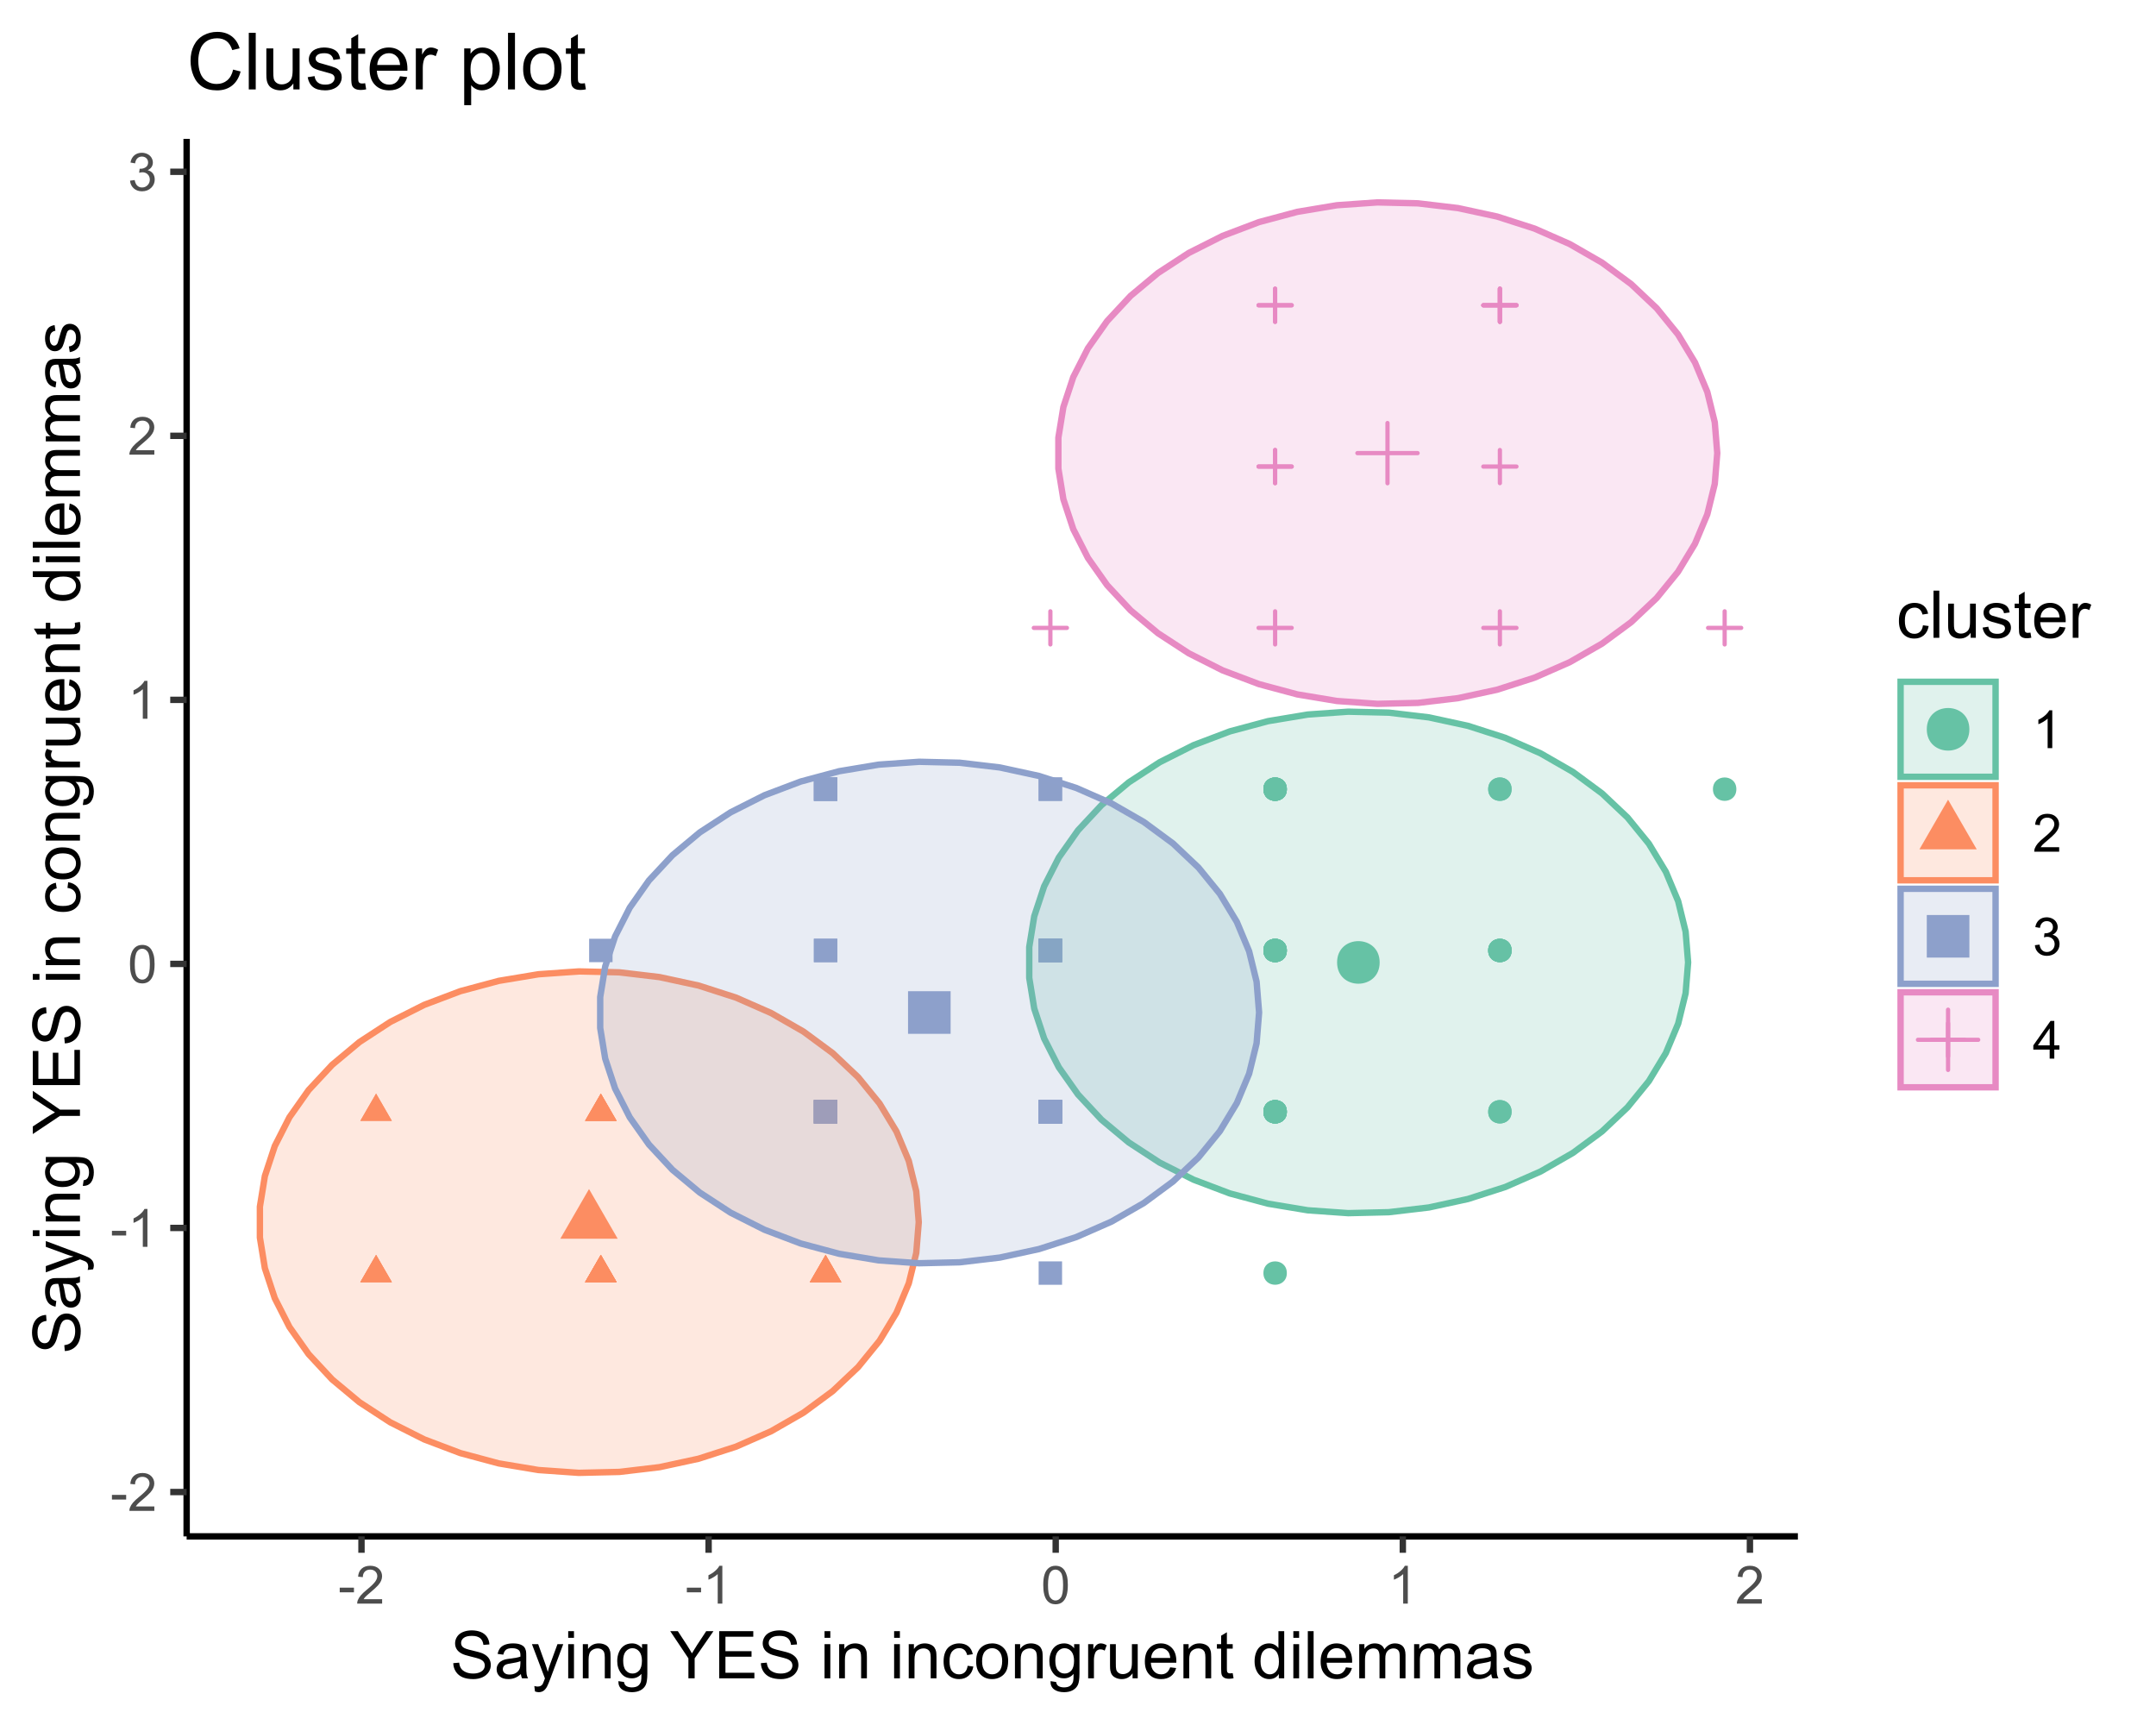 <?xml version="1.0" encoding="UTF-8"?>
<svg xmlns="http://www.w3.org/2000/svg" xmlns:xlink="http://www.w3.org/1999/xlink" width="360pt" height="288pt" viewBox="0 0 360 288" version="1.1">
<defs>
<g>
<symbol overflow="visible" id="glyph0-0">
<path style="stroke:none;" d="M 1.102 0 L 1.102 -5.5 L 5.5 -5.5 L 5.5 0 Z M 1.238 -0.137 L 5.363 -0.137 L 5.363 -5.363 L 1.238 -5.363 Z M 1.238 -0.137 "/>
</symbol>
<symbol overflow="visible" id="glyph0-1">
<path style="stroke:none;" d="M 0.281 -1.891 L 0.281 -2.668 L 2.656 -2.668 L 2.656 -1.891 Z M 0.281 -1.891 "/>
</symbol>
<symbol overflow="visible" id="glyph0-2">
<path style="stroke:none;" d="M 4.43 -0.742 L 4.43 0 L 0.266 0 C 0.258 -0.188 0.289 -0.367 0.355 -0.539 C 0.461 -0.82 0.629 -1.098 0.863 -1.375 C 1.094 -1.648 1.434 -1.965 1.879 -2.328 C 2.562 -2.887 3.023 -3.332 3.266 -3.664 C 3.5 -3.988 3.621 -4.301 3.625 -4.594 C 3.621 -4.898 3.512 -5.156 3.297 -5.367 C 3.074 -5.578 2.789 -5.684 2.441 -5.684 C 2.066 -5.684 1.77 -5.57 1.547 -5.348 C 1.32 -5.125 1.207 -4.816 1.207 -4.422 L 0.414 -4.504 C 0.465 -5.094 0.668 -5.543 1.027 -5.855 C 1.379 -6.164 1.855 -6.32 2.457 -6.324 C 3.059 -6.32 3.539 -6.152 3.891 -5.82 C 4.242 -5.484 4.418 -5.07 4.422 -4.578 C 4.418 -4.32 4.367 -4.074 4.266 -3.832 C 4.164 -3.59 3.992 -3.332 3.754 -3.062 C 3.512 -2.793 3.113 -2.426 2.562 -1.957 C 2.094 -1.566 1.797 -1.301 1.664 -1.16 C 1.531 -1.02 1.422 -0.879 1.34 -0.742 Z M 4.43 -0.742 "/>
</symbol>
<symbol overflow="visible" id="glyph0-3">
<path style="stroke:none;" d="M 3.277 0 L 2.504 0 L 2.504 -4.93 C 2.316 -4.75 2.074 -4.574 1.773 -4.395 C 1.469 -4.215 1.195 -4.082 0.957 -3.996 L 0.957 -4.742 C 1.387 -4.941 1.766 -5.188 2.09 -5.48 C 2.414 -5.77 2.645 -6.051 2.781 -6.324 L 3.277 -6.324 Z M 3.277 0 "/>
</symbol>
<symbol overflow="visible" id="glyph0-4">
<path style="stroke:none;" d="M 0.367 -3.105 C 0.363 -3.848 0.438 -4.445 0.594 -4.902 C 0.742 -5.355 0.973 -5.707 1.277 -5.953 C 1.578 -6.199 1.957 -6.32 2.418 -6.324 C 2.754 -6.32 3.051 -6.254 3.309 -6.121 C 3.562 -5.984 3.773 -5.789 3.938 -5.531 C 4.102 -5.273 4.23 -4.961 4.328 -4.594 C 4.422 -4.227 4.469 -3.73 4.473 -3.105 C 4.469 -2.367 4.395 -1.77 4.242 -1.316 C 4.09 -0.859 3.863 -0.508 3.562 -0.262 C 3.258 -0.016 2.875 0.105 2.418 0.109 C 1.809 0.105 1.332 -0.109 0.988 -0.547 C 0.57 -1.066 0.363 -1.922 0.367 -3.105 Z M 1.16 -3.105 C 1.16 -2.07 1.281 -1.379 1.523 -1.039 C 1.766 -0.695 2.062 -0.527 2.418 -0.527 C 2.773 -0.527 3.074 -0.699 3.316 -1.043 C 3.559 -1.387 3.68 -2.074 3.68 -3.105 C 3.68 -4.145 3.559 -4.832 3.316 -5.172 C 3.074 -5.512 2.77 -5.684 2.41 -5.684 C 2.051 -5.684 1.77 -5.531 1.559 -5.234 C 1.293 -4.844 1.16 -4.137 1.16 -3.105 Z M 1.16 -3.105 "/>
</symbol>
<symbol overflow="visible" id="glyph0-5">
<path style="stroke:none;" d="M 0.371 -1.664 L 1.145 -1.766 C 1.23 -1.324 1.383 -1.008 1.598 -0.816 C 1.809 -0.621 2.066 -0.527 2.375 -0.527 C 2.734 -0.527 3.043 -0.652 3.297 -0.906 C 3.547 -1.156 3.672 -1.469 3.676 -1.844 C 3.672 -2.195 3.555 -2.488 3.324 -2.719 C 3.09 -2.949 2.797 -3.062 2.441 -3.066 C 2.293 -3.062 2.109 -3.035 1.895 -2.98 L 1.98 -3.66 C 2.031 -3.652 2.07 -3.648 2.105 -3.652 C 2.434 -3.648 2.73 -3.734 2.996 -3.91 C 3.254 -4.078 3.387 -4.344 3.391 -4.703 C 3.387 -4.984 3.289 -5.219 3.102 -5.406 C 2.906 -5.59 2.66 -5.684 2.359 -5.688 C 2.055 -5.684 1.805 -5.59 1.605 -5.402 C 1.402 -5.215 1.273 -4.93 1.219 -4.555 L 0.445 -4.691 C 0.539 -5.207 0.754 -5.609 1.09 -5.895 C 1.426 -6.18 1.844 -6.32 2.344 -6.324 C 2.688 -6.32 3.004 -6.246 3.293 -6.102 C 3.582 -5.953 3.801 -5.754 3.953 -5.5 C 4.105 -5.242 4.184 -4.973 4.184 -4.688 C 4.184 -4.414 4.109 -4.164 3.965 -3.945 C 3.816 -3.719 3.602 -3.543 3.316 -3.41 C 3.688 -3.324 3.977 -3.145 4.184 -2.875 C 4.391 -2.602 4.492 -2.262 4.496 -1.859 C 4.492 -1.305 4.293 -0.84 3.895 -0.461 C 3.492 -0.078 2.984 0.109 2.371 0.113 C 1.816 0.109 1.355 -0.051 0.992 -0.379 C 0.625 -0.707 0.418 -1.137 0.371 -1.664 Z M 0.371 -1.664 "/>
</symbol>
<symbol overflow="visible" id="glyph0-6">
<path style="stroke:none;" d="M 2.844 0 L 2.844 -1.508 L 0.113 -1.508 L 0.113 -2.219 L 2.988 -6.301 L 3.617 -6.301 L 3.617 -2.219 L 4.469 -2.219 L 4.469 -1.508 L 3.617 -1.508 L 3.617 0 Z M 2.844 -2.219 L 2.844 -5.059 L 0.871 -2.219 Z M 2.844 -2.219 "/>
</symbol>
<symbol overflow="visible" id="glyph1-0">
<path style="stroke:none;" d="M 1.375 0 L 1.375 -6.875 L 6.875 -6.875 L 6.875 0 Z M 1.547 -0.172 L 6.703 -0.172 L 6.703 -6.703 L 1.547 -6.703 Z M 1.547 -0.172 "/>
</symbol>
<symbol overflow="visible" id="glyph1-1">
<path style="stroke:none;" d="M 0.492 -2.531 L 1.477 -2.617 C 1.523 -2.219 1.629 -1.895 1.801 -1.645 C 1.969 -1.391 2.234 -1.188 2.594 -1.031 C 2.949 -0.875 3.352 -0.797 3.805 -0.801 C 4.195 -0.797 4.547 -0.855 4.855 -0.977 C 5.156 -1.094 5.383 -1.258 5.535 -1.465 C 5.68 -1.668 5.754 -1.891 5.758 -2.137 C 5.754 -2.383 5.684 -2.598 5.543 -2.785 C 5.398 -2.965 5.16 -3.121 4.836 -3.25 C 4.617 -3.332 4.148 -3.461 3.43 -3.633 C 2.703 -3.805 2.199 -3.969 1.914 -4.125 C 1.535 -4.32 1.254 -4.562 1.07 -4.859 C 0.887 -5.148 0.797 -5.477 0.797 -5.84 C 0.797 -6.234 0.906 -6.605 1.133 -6.953 C 1.355 -7.297 1.688 -7.559 2.121 -7.738 C 2.555 -7.914 3.035 -8.004 3.566 -8.008 C 4.148 -8.004 4.664 -7.91 5.109 -7.727 C 5.555 -7.535 5.898 -7.258 6.141 -6.895 C 6.379 -6.527 6.508 -6.113 6.527 -5.656 L 5.527 -5.582 C 5.469 -6.078 5.289 -6.453 4.98 -6.707 C 4.668 -6.961 4.211 -7.09 3.609 -7.09 C 2.977 -7.09 2.516 -6.973 2.23 -6.742 C 1.941 -6.512 1.797 -6.234 1.801 -5.906 C 1.797 -5.625 1.898 -5.391 2.105 -5.211 C 2.301 -5.023 2.824 -4.836 3.676 -4.648 C 4.52 -4.453 5.102 -4.289 5.418 -4.148 C 5.875 -3.934 6.215 -3.664 6.434 -3.344 C 6.652 -3.02 6.762 -2.645 6.762 -2.223 C 6.762 -1.801 6.641 -1.406 6.402 -1.039 C 6.16 -0.664 5.816 -0.379 5.367 -0.176 C 4.918 0.027 4.41 0.129 3.852 0.133 C 3.133 0.129 2.535 0.027 2.059 -0.176 C 1.574 -0.383 1.199 -0.695 0.926 -1.113 C 0.652 -1.531 0.508 -2.004 0.492 -2.531 Z M 0.492 -2.531 "/>
</symbol>
<symbol overflow="visible" id="glyph1-2">
<path style="stroke:none;" d="M 4.445 -0.703 C 4.086 -0.398 3.742 -0.184 3.414 -0.059 C 3.082 0.066 2.727 0.129 2.348 0.129 C 1.719 0.129 1.238 -0.023 0.902 -0.328 C 0.566 -0.633 0.398 -1.023 0.398 -1.504 C 0.398 -1.781 0.461 -2.035 0.586 -2.27 C 0.711 -2.496 0.875 -2.684 1.086 -2.824 C 1.289 -2.965 1.523 -3.07 1.781 -3.141 C 1.969 -3.191 2.254 -3.238 2.641 -3.289 C 3.418 -3.375 3.992 -3.488 4.367 -3.621 C 4.367 -3.754 4.371 -3.836 4.371 -3.871 C 4.371 -4.266 4.277 -4.543 4.098 -4.703 C 3.848 -4.918 3.48 -5.027 2.996 -5.031 C 2.539 -5.027 2.203 -4.949 1.988 -4.793 C 1.77 -4.633 1.609 -4.352 1.508 -3.949 L 0.562 -4.078 C 0.648 -4.48 0.789 -4.805 0.988 -5.055 C 1.184 -5.301 1.469 -5.492 1.844 -5.629 C 2.215 -5.762 2.645 -5.828 3.137 -5.832 C 3.621 -5.828 4.02 -5.773 4.324 -5.66 C 4.629 -5.543 4.852 -5.398 4.996 -5.227 C 5.137 -5.055 5.238 -4.836 5.297 -4.57 C 5.328 -4.406 5.344 -4.109 5.344 -3.68 L 5.344 -2.391 C 5.344 -1.492 5.363 -0.922 5.406 -0.684 C 5.445 -0.445 5.527 -0.219 5.648 0 L 4.641 0 C 4.539 -0.199 4.473 -0.434 4.445 -0.703 Z M 4.367 -2.863 C 4.012 -2.719 3.488 -2.598 2.789 -2.496 C 2.391 -2.438 2.105 -2.371 1.941 -2.301 C 1.773 -2.227 1.648 -2.121 1.562 -1.988 C 1.473 -1.848 1.43 -1.695 1.43 -1.531 C 1.43 -1.27 1.527 -1.055 1.723 -0.887 C 1.918 -0.711 2.203 -0.625 2.578 -0.629 C 2.949 -0.625 3.277 -0.707 3.57 -0.871 C 3.859 -1.031 4.074 -1.254 4.211 -1.543 C 4.312 -1.754 4.363 -2.078 4.367 -2.508 Z M 4.367 -2.863 "/>
</symbol>
<symbol overflow="visible" id="glyph1-3">
<path style="stroke:none;" d="M 0.684 2.195 L 0.574 1.289 C 0.785 1.344 0.969 1.371 1.129 1.375 C 1.34 1.371 1.512 1.336 1.641 1.266 C 1.77 1.195 1.875 1.094 1.961 0.969 C 2.02 0.867 2.117 0.629 2.258 0.246 C 2.27 0.191 2.301 0.113 2.344 0.012 L 0.176 -5.703 L 1.219 -5.703 L 2.406 -2.402 C 2.559 -1.98 2.695 -1.539 2.82 -1.078 C 2.926 -1.523 3.059 -1.957 3.219 -2.379 L 4.438 -5.703 L 5.402 -5.703 L 3.234 0.098 C 3 0.719 2.816 1.148 2.691 1.391 C 2.516 1.703 2.32 1.938 2.098 2.09 C 1.875 2.238 1.609 2.312 1.305 2.316 C 1.117 2.312 0.91 2.273 0.684 2.195 Z M 0.684 2.195 "/>
</symbol>
<symbol overflow="visible" id="glyph1-4">
<path style="stroke:none;" d="M 0.73 -6.762 L 0.73 -7.875 L 1.695 -7.875 L 1.695 -6.762 Z M 0.73 0 L 0.73 -5.703 L 1.695 -5.703 L 1.695 0 Z M 0.73 0 "/>
</symbol>
<symbol overflow="visible" id="glyph1-5">
<path style="stroke:none;" d="M 0.727 0 L 0.727 -5.703 L 1.594 -5.703 L 1.594 -4.895 C 2.012 -5.516 2.617 -5.828 3.41 -5.832 C 3.754 -5.828 4.066 -5.766 4.355 -5.645 C 4.641 -5.52 4.859 -5.359 5.004 -5.16 C 5.145 -4.957 5.242 -4.719 5.305 -4.445 C 5.336 -4.266 5.355 -3.953 5.359 -3.508 L 5.359 0 L 4.395 0 L 4.395 -3.469 C 4.395 -3.863 4.355 -4.156 4.281 -4.352 C 4.203 -4.543 4.07 -4.699 3.879 -4.82 C 3.688 -4.934 3.461 -4.992 3.207 -4.996 C 2.793 -4.992 2.438 -4.859 2.141 -4.602 C 1.836 -4.336 1.688 -3.844 1.691 -3.117 L 1.691 0 Z M 0.727 0 "/>
</symbol>
<symbol overflow="visible" id="glyph1-6">
<path style="stroke:none;" d="M 0.547 0.473 L 1.488 0.613 C 1.527 0.898 1.637 1.109 1.816 1.246 C 2.055 1.422 2.379 1.512 2.797 1.516 C 3.242 1.512 3.59 1.422 3.832 1.246 C 4.074 1.062 4.238 0.812 4.328 0.492 C 4.379 0.297 4.402 -0.113 4.398 -0.746 C 3.973 -0.246 3.445 0 2.82 0 C 2.031 0 1.426 -0.281 1 -0.848 C 0.566 -1.41 0.352 -2.09 0.355 -2.883 C 0.352 -3.426 0.449 -3.926 0.648 -4.391 C 0.844 -4.848 1.129 -5.203 1.504 -5.457 C 1.875 -5.703 2.316 -5.828 2.824 -5.832 C 3.496 -5.828 4.051 -5.559 4.492 -5.016 L 4.492 -5.703 L 5.383 -5.703 L 5.383 -0.773 C 5.379 0.113 5.289 0.742 5.109 1.113 C 4.93 1.484 4.641 1.777 4.25 1.992 C 3.855 2.207 3.375 2.312 2.805 2.316 C 2.121 2.312 1.57 2.16 1.152 1.855 C 0.734 1.547 0.531 1.086 0.547 0.473 Z M 1.348 -2.953 C 1.348 -2.203 1.496 -1.656 1.793 -1.316 C 2.09 -0.969 2.461 -0.797 2.91 -0.801 C 3.352 -0.797 3.723 -0.969 4.027 -1.312 C 4.324 -1.656 4.477 -2.191 4.48 -2.922 C 4.477 -3.617 4.32 -4.145 4.016 -4.5 C 3.703 -4.852 3.332 -5.027 2.895 -5.031 C 2.465 -5.027 2.098 -4.852 1.797 -4.508 C 1.496 -4.156 1.348 -3.641 1.348 -2.953 Z M 1.348 -2.953 "/>
</symbol>
<symbol overflow="visible" id="glyph1-7">
<path style="stroke:none;" d=""/>
</symbol>
<symbol overflow="visible" id="glyph1-8">
<path style="stroke:none;" d="M 3.066 0 L 3.066 -3.336 L 0.031 -7.875 L 1.301 -7.875 L 2.852 -5.5 C 3.137 -5.055 3.402 -4.609 3.652 -4.168 C 3.887 -4.574 4.176 -5.039 4.512 -5.559 L 6.039 -7.875 L 7.25 -7.875 L 4.109 -3.336 L 4.109 0 Z M 3.066 0 "/>
</symbol>
<symbol overflow="visible" id="glyph1-9">
<path style="stroke:none;" d="M 0.871 0 L 0.871 -7.875 L 6.562 -7.875 L 6.562 -6.945 L 1.914 -6.945 L 1.914 -4.531 L 6.27 -4.531 L 6.27 -3.609 L 1.914 -3.609 L 1.914 -0.93 L 6.746 -0.93 L 6.746 0 Z M 0.871 0 "/>
</symbol>
<symbol overflow="visible" id="glyph1-10">
<path style="stroke:none;" d="M 4.445 -2.09 L 5.398 -1.965 C 5.289 -1.309 5.023 -0.797 4.598 -0.426 C 4.168 -0.055 3.645 0.129 3.023 0.129 C 2.242 0.129 1.613 -0.125 1.141 -0.637 C 0.664 -1.145 0.426 -1.875 0.43 -2.832 C 0.426 -3.441 0.527 -3.98 0.734 -4.445 C 0.938 -4.906 1.25 -5.254 1.668 -5.484 C 2.082 -5.715 2.535 -5.828 3.031 -5.832 C 3.645 -5.828 4.152 -5.672 4.547 -5.363 C 4.941 -5.047 5.191 -4.602 5.305 -4.027 L 4.367 -3.883 C 4.273 -4.262 4.117 -4.551 3.891 -4.746 C 3.664 -4.941 3.387 -5.039 3.066 -5.039 C 2.574 -5.039 2.18 -4.863 1.879 -4.516 C 1.57 -4.164 1.418 -3.613 1.422 -2.859 C 1.418 -2.09 1.566 -1.531 1.863 -1.184 C 2.156 -0.836 2.539 -0.66 3.012 -0.664 C 3.391 -0.66 3.707 -0.777 3.961 -1.012 C 4.215 -1.242 4.375 -1.602 4.445 -2.09 Z M 4.445 -2.09 "/>
</symbol>
<symbol overflow="visible" id="glyph1-11">
<path style="stroke:none;" d="M 0.367 -2.852 C 0.363 -3.906 0.656 -4.688 1.246 -5.199 C 1.734 -5.617 2.332 -5.828 3.039 -5.832 C 3.82 -5.828 4.461 -5.574 4.961 -5.062 C 5.457 -4.547 5.707 -3.836 5.711 -2.934 C 5.707 -2.195 5.598 -1.617 5.379 -1.199 C 5.156 -0.777 4.832 -0.449 4.414 -0.219 C 3.992 0.016 3.535 0.129 3.039 0.129 C 2.238 0.129 1.594 -0.125 1.105 -0.637 C 0.609 -1.148 0.363 -1.887 0.367 -2.852 Z M 1.359 -2.852 C 1.359 -2.121 1.516 -1.574 1.836 -1.211 C 2.152 -0.844 2.555 -0.66 3.039 -0.664 C 3.516 -0.66 3.914 -0.844 4.234 -1.211 C 4.551 -1.574 4.711 -2.133 4.715 -2.883 C 4.711 -3.586 4.551 -4.117 4.234 -4.484 C 3.91 -4.844 3.512 -5.027 3.039 -5.031 C 2.555 -5.027 2.152 -4.848 1.836 -4.488 C 1.516 -4.129 1.359 -3.582 1.359 -2.852 Z M 1.359 -2.852 "/>
</symbol>
<symbol overflow="visible" id="glyph1-12">
<path style="stroke:none;" d="M 0.715 0 L 0.715 -5.703 L 1.586 -5.703 L 1.586 -4.84 C 1.805 -5.242 2.008 -5.508 2.199 -5.637 C 2.383 -5.766 2.59 -5.828 2.82 -5.832 C 3.141 -5.828 3.473 -5.727 3.812 -5.523 L 3.48 -4.625 C 3.242 -4.762 3.004 -4.832 2.773 -4.836 C 2.555 -4.832 2.363 -4.77 2.199 -4.645 C 2.027 -4.516 1.91 -4.34 1.844 -4.113 C 1.73 -3.77 1.676 -3.391 1.68 -2.984 L 1.68 0 Z M 0.715 0 "/>
</symbol>
<symbol overflow="visible" id="glyph1-13">
<path style="stroke:none;" d="M 4.465 0 L 4.465 -0.836 C 4.02 -0.191 3.414 0.129 2.652 0.129 C 2.312 0.129 2 0.066 1.711 -0.062 C 1.418 -0.191 1.199 -0.355 1.059 -0.551 C 0.914 -0.746 0.816 -0.984 0.762 -1.266 C 0.723 -1.453 0.703 -1.754 0.703 -2.172 L 0.703 -5.703 L 1.672 -5.703 L 1.672 -2.539 C 1.668 -2.031 1.688 -1.691 1.73 -1.52 C 1.785 -1.262 1.914 -1.062 2.113 -0.922 C 2.309 -0.773 2.555 -0.703 2.848 -0.703 C 3.137 -0.703 3.406 -0.777 3.66 -0.926 C 3.914 -1.074 4.094 -1.273 4.199 -1.531 C 4.305 -1.785 4.359 -2.16 4.359 -2.648 L 4.359 -5.703 L 5.328 -5.703 L 5.328 0 Z M 4.465 0 "/>
</symbol>
<symbol overflow="visible" id="glyph1-14">
<path style="stroke:none;" d="M 4.629 -1.836 L 5.629 -1.715 C 5.469 -1.125 5.176 -0.672 4.75 -0.352 C 4.324 -0.031 3.781 0.129 3.121 0.129 C 2.281 0.129 1.617 -0.125 1.133 -0.641 C 0.641 -1.152 0.398 -1.875 0.402 -2.805 C 0.398 -3.762 0.645 -4.504 1.145 -5.035 C 1.637 -5.562 2.277 -5.828 3.066 -5.832 C 3.824 -5.828 4.449 -5.57 4.934 -5.051 C 5.418 -4.531 5.66 -3.801 5.66 -2.863 C 5.66 -2.805 5.656 -2.719 5.656 -2.605 L 1.402 -2.605 C 1.434 -1.977 1.613 -1.496 1.934 -1.164 C 2.25 -0.828 2.645 -0.66 3.125 -0.664 C 3.477 -0.66 3.781 -0.754 4.031 -0.945 C 4.281 -1.129 4.48 -1.426 4.629 -1.836 Z M 1.457 -3.398 L 4.641 -3.398 C 4.598 -3.879 4.473 -4.238 4.273 -4.48 C 3.961 -4.852 3.562 -5.039 3.078 -5.039 C 2.629 -5.039 2.258 -4.891 1.957 -4.594 C 1.652 -4.297 1.484 -3.898 1.457 -3.398 Z M 1.457 -3.398 "/>
</symbol>
<symbol overflow="visible" id="glyph1-15">
<path style="stroke:none;" d="M 2.836 -0.863 L 2.977 -0.012 C 2.703 0.043 2.457 0.07 2.246 0.074 C 1.891 0.07 1.621 0.02 1.43 -0.09 C 1.234 -0.199 1.098 -0.348 1.02 -0.527 C 0.941 -0.707 0.902 -1.086 0.902 -1.672 L 0.902 -4.953 L 0.195 -4.953 L 0.195 -5.703 L 0.902 -5.703 L 0.902 -7.117 L 1.863 -7.695 L 1.863 -5.703 L 2.836 -5.703 L 2.836 -4.953 L 1.863 -4.953 L 1.863 -1.617 C 1.863 -1.34 1.879 -1.16 1.914 -1.086 C 1.945 -1.004 2 -0.941 2.078 -0.898 C 2.152 -0.848 2.262 -0.824 2.41 -0.828 C 2.516 -0.824 2.66 -0.836 2.836 -0.863 Z M 2.836 -0.863 "/>
</symbol>
<symbol overflow="visible" id="glyph1-16">
<path style="stroke:none;" d="M 4.426 0 L 4.426 -0.719 C 4.059 -0.152 3.527 0.129 2.832 0.129 C 2.371 0.129 1.953 0.004 1.574 -0.246 C 1.191 -0.496 0.895 -0.844 0.688 -1.297 C 0.477 -1.742 0.375 -2.262 0.375 -2.848 C 0.375 -3.414 0.469 -3.93 0.66 -4.395 C 0.848 -4.859 1.133 -5.215 1.516 -5.461 C 1.895 -5.707 2.32 -5.828 2.789 -5.832 C 3.133 -5.828 3.438 -5.758 3.707 -5.613 C 3.973 -5.469 4.191 -5.277 4.359 -5.047 L 4.359 -7.875 L 5.324 -7.875 L 5.324 0 Z M 1.371 -2.848 C 1.371 -2.113 1.523 -1.566 1.832 -1.207 C 2.137 -0.844 2.5 -0.66 2.922 -0.664 C 3.34 -0.66 3.699 -0.836 3.996 -1.184 C 4.293 -1.527 4.441 -2.055 4.441 -2.766 C 4.441 -3.547 4.289 -4.117 3.988 -4.484 C 3.688 -4.844 3.316 -5.027 2.879 -5.031 C 2.445 -5.027 2.086 -4.852 1.801 -4.504 C 1.512 -4.152 1.371 -3.602 1.371 -2.848 Z M 1.371 -2.848 "/>
</symbol>
<symbol overflow="visible" id="glyph1-17">
<path style="stroke:none;" d="M 0.703 0 L 0.703 -7.875 L 1.672 -7.875 L 1.672 0 Z M 0.703 0 "/>
</symbol>
<symbol overflow="visible" id="glyph1-18">
<path style="stroke:none;" d="M 0.727 0 L 0.727 -5.703 L 1.59 -5.703 L 1.59 -4.902 C 1.766 -5.18 2.004 -5.406 2.305 -5.578 C 2.598 -5.746 2.938 -5.828 3.32 -5.832 C 3.738 -5.828 4.086 -5.742 4.359 -5.566 C 4.629 -5.391 4.816 -5.145 4.93 -4.836 C 5.379 -5.496 5.969 -5.828 6.691 -5.832 C 7.254 -5.828 7.688 -5.672 7.996 -5.363 C 8.297 -5.047 8.449 -4.566 8.453 -3.914 L 8.453 0 L 7.492 0 L 7.492 -3.594 C 7.488 -3.977 7.457 -4.254 7.398 -4.426 C 7.332 -4.594 7.219 -4.734 7.059 -4.84 C 6.891 -4.941 6.695 -4.992 6.477 -4.996 C 6.07 -4.992 5.738 -4.859 5.477 -4.594 C 5.211 -4.328 5.078 -3.898 5.082 -3.312 L 5.082 0 L 4.113 0 L 4.113 -3.707 C 4.113 -4.133 4.031 -4.453 3.875 -4.672 C 3.715 -4.883 3.461 -4.992 3.105 -4.996 C 2.832 -4.992 2.578 -4.922 2.348 -4.781 C 2.117 -4.637 1.949 -4.426 1.848 -4.152 C 1.738 -3.875 1.688 -3.477 1.691 -2.961 L 1.691 0 Z M 0.727 0 "/>
</symbol>
<symbol overflow="visible" id="glyph1-19">
<path style="stroke:none;" d="M 0.34 -1.703 L 1.293 -1.852 C 1.344 -1.469 1.492 -1.172 1.742 -0.969 C 1.984 -0.762 2.328 -0.66 2.773 -0.664 C 3.211 -0.66 3.539 -0.75 3.758 -0.934 C 3.969 -1.113 4.078 -1.328 4.082 -1.574 C 4.078 -1.789 3.984 -1.961 3.797 -2.09 C 3.664 -2.172 3.332 -2.281 2.809 -2.418 C 2.098 -2.594 1.605 -2.75 1.332 -2.883 C 1.055 -3.012 0.848 -3.191 0.711 -3.422 C 0.566 -3.652 0.496 -3.906 0.5 -4.188 C 0.496 -4.441 0.555 -4.676 0.672 -4.895 C 0.785 -5.105 0.945 -5.289 1.148 -5.438 C 1.297 -5.547 1.5 -5.637 1.762 -5.715 C 2.02 -5.789 2.301 -5.828 2.602 -5.832 C 3.047 -5.828 3.438 -5.766 3.777 -5.637 C 4.113 -5.508 4.363 -5.332 4.527 -5.113 C 4.688 -4.891 4.797 -4.598 4.859 -4.234 L 3.914 -4.102 C 3.871 -4.395 3.746 -4.621 3.543 -4.789 C 3.336 -4.953 3.043 -5.039 2.668 -5.039 C 2.223 -5.039 1.906 -4.965 1.719 -4.816 C 1.523 -4.668 1.43 -4.496 1.434 -4.301 C 1.43 -4.176 1.469 -4.062 1.551 -3.965 C 1.629 -3.859 1.754 -3.773 1.922 -3.707 C 2.016 -3.668 2.301 -3.586 2.777 -3.461 C 3.461 -3.273 3.938 -3.121 4.207 -3.008 C 4.477 -2.891 4.688 -2.723 4.844 -2.504 C 4.996 -2.277 5.074 -2.004 5.074 -1.676 C 5.074 -1.352 4.98 -1.047 4.793 -0.766 C 4.605 -0.48 4.332 -0.262 3.98 -0.105 C 3.621 0.051 3.223 0.129 2.777 0.129 C 2.035 0.129 1.469 -0.023 1.082 -0.332 C 0.691 -0.641 0.445 -1.098 0.34 -1.703 Z M 0.34 -1.703 "/>
</symbol>
<symbol overflow="visible" id="glyph2-0">
<path style="stroke:none;" d="M 0 -1.375 L -6.875 -1.375 L -6.875 -6.875 L 0 -6.875 Z M -0.172 -1.547 L -0.172 -6.703 L -6.703 -6.703 L -6.703 -1.547 Z M -0.172 -1.547 "/>
</symbol>
<symbol overflow="visible" id="glyph2-1">
<path style="stroke:none;" d="M -2.531 -0.496 L -2.617 -1.477 C -2.219 -1.523 -1.895 -1.629 -1.645 -1.801 C -1.391 -1.969 -1.188 -2.234 -1.031 -2.594 C -0.875 -2.949 -0.797 -3.352 -0.801 -3.805 C -0.797 -4.195 -0.855 -4.547 -0.977 -4.855 C -1.094 -5.156 -1.258 -5.383 -1.465 -5.535 C -1.668 -5.68 -1.891 -5.754 -2.137 -5.758 C -2.383 -5.754 -2.598 -5.684 -2.785 -5.543 C -2.965 -5.398 -3.121 -5.16 -3.25 -4.836 C -3.328 -4.617 -3.457 -4.148 -3.633 -3.43 C -3.805 -2.703 -3.969 -2.199 -4.125 -1.914 C -4.32 -1.535 -4.562 -1.254 -4.859 -1.07 C -5.148 -0.887 -5.477 -0.797 -5.84 -0.797 C -6.234 -0.797 -6.605 -0.906 -6.953 -1.133 C -7.297 -1.355 -7.559 -1.688 -7.738 -2.121 C -7.914 -2.555 -8.004 -3.035 -8.008 -3.566 C -8.004 -4.148 -7.91 -4.664 -7.727 -5.109 C -7.535 -5.555 -7.258 -5.898 -6.895 -6.141 C -6.527 -6.379 -6.113 -6.508 -5.656 -6.527 L -5.582 -5.527 C -6.078 -5.469 -6.453 -5.289 -6.707 -4.98 C -6.961 -4.668 -7.09 -4.211 -7.09 -3.609 C -7.09 -2.977 -6.973 -2.516 -6.742 -2.23 C -6.512 -1.941 -6.234 -1.797 -5.906 -1.801 C -5.625 -1.797 -5.391 -1.898 -5.211 -2.105 C -5.023 -2.301 -4.836 -2.824 -4.648 -3.676 C -4.453 -4.52 -4.289 -5.102 -4.148 -5.418 C -3.934 -5.875 -3.664 -6.215 -3.34 -6.434 C -3.016 -6.652 -2.641 -6.762 -2.223 -6.762 C -1.801 -6.762 -1.406 -6.641 -1.039 -6.402 C -0.664 -6.16 -0.379 -5.816 -0.176 -5.367 C 0.027 -4.918 0.129 -4.41 0.133 -3.852 C 0.129 -3.133 0.027 -2.535 -0.176 -2.059 C -0.383 -1.574 -0.695 -1.199 -1.113 -0.926 C -1.531 -0.652 -2.004 -0.508 -2.531 -0.496 Z M -2.531 -0.496 "/>
</symbol>
<symbol overflow="visible" id="glyph2-2">
<path style="stroke:none;" d="M -0.703 -4.445 C -0.398 -4.086 -0.184 -3.742 -0.059 -3.414 C 0.066 -3.082 0.129 -2.727 0.129 -2.348 C 0.129 -1.719 -0.023 -1.238 -0.328 -0.902 C -0.633 -0.566 -1.023 -0.398 -1.504 -0.398 C -1.781 -0.398 -2.035 -0.461 -2.27 -0.586 C -2.496 -0.711 -2.684 -0.875 -2.824 -1.086 C -2.965 -1.289 -3.07 -1.523 -3.141 -1.785 C -3.191 -1.969 -3.238 -2.254 -3.289 -2.641 C -3.375 -3.418 -3.488 -3.992 -3.621 -4.367 C -3.754 -4.367 -3.836 -4.371 -3.871 -4.371 C -4.266 -4.371 -4.543 -4.277 -4.703 -4.098 C -4.918 -3.848 -5.027 -3.48 -5.031 -2.996 C -5.027 -2.539 -4.949 -2.203 -4.793 -1.988 C -4.633 -1.77 -4.352 -1.609 -3.949 -1.508 L -4.078 -0.562 C -4.48 -0.648 -4.805 -0.789 -5.055 -0.988 C -5.301 -1.184 -5.492 -1.469 -5.629 -1.844 C -5.762 -2.215 -5.828 -2.645 -5.832 -3.137 C -5.828 -3.621 -5.773 -4.02 -5.66 -4.324 C -5.543 -4.629 -5.398 -4.852 -5.227 -4.996 C -5.055 -5.137 -4.836 -5.238 -4.57 -5.297 C -4.406 -5.328 -4.109 -5.344 -3.68 -5.344 L -2.391 -5.344 C -1.492 -5.344 -0.922 -5.363 -0.684 -5.406 C -0.445 -5.445 -0.219 -5.527 0 -5.648 L 0 -4.641 C -0.199 -4.539 -0.434 -4.473 -0.703 -4.445 Z M -2.863 -4.367 C -2.719 -4.012 -2.598 -3.488 -2.496 -2.789 C -2.438 -2.391 -2.371 -2.109 -2.301 -1.945 C -2.227 -1.781 -2.121 -1.652 -1.988 -1.562 C -1.848 -1.473 -1.695 -1.43 -1.531 -1.43 C -1.27 -1.43 -1.055 -1.527 -0.887 -1.723 C -0.711 -1.918 -0.625 -2.203 -0.629 -2.578 C -0.625 -2.949 -0.707 -3.277 -0.871 -3.57 C -1.031 -3.859 -1.254 -4.074 -1.543 -4.211 C -1.754 -4.312 -2.078 -4.363 -2.508 -4.367 Z M -2.863 -4.367 "/>
</symbol>
<symbol overflow="visible" id="glyph2-3">
<path style="stroke:none;" d="M 2.195 -0.684 L 1.289 -0.574 C 1.344 -0.785 1.371 -0.969 1.375 -1.129 C 1.371 -1.34 1.336 -1.512 1.266 -1.641 C 1.195 -1.77 1.094 -1.875 0.969 -1.961 C 0.867 -2.02 0.629 -2.117 0.246 -2.258 C 0.191 -2.27 0.113 -2.301 0.012 -2.344 L -5.703 -0.176 L -5.703 -1.219 L -2.402 -2.406 C -1.98 -2.559 -1.539 -2.695 -1.078 -2.82 C -1.523 -2.926 -1.957 -3.059 -2.379 -3.219 L -5.703 -4.438 L -5.703 -5.402 L 0.098 -3.234 C 0.719 -3 1.148 -2.816 1.391 -2.691 C 1.707 -2.516 1.941 -2.32 2.094 -2.098 C 2.238 -1.875 2.312 -1.609 2.316 -1.305 C 2.312 -1.117 2.273 -0.91 2.195 -0.684 Z M 2.195 -0.684 "/>
</symbol>
<symbol overflow="visible" id="glyph2-4">
<path style="stroke:none;" d="M -6.762 -0.73 L -7.875 -0.73 L -7.875 -1.699 L -6.762 -1.699 Z M 0 -0.73 L -5.703 -0.73 L -5.703 -1.699 L 0 -1.695 Z M 0 -0.73 "/>
</symbol>
<symbol overflow="visible" id="glyph2-5">
<path style="stroke:none;" d="M 0 -0.727 L -5.703 -0.727 L -5.703 -1.594 L -4.895 -1.594 C -5.516 -2.012 -5.828 -2.617 -5.832 -3.41 C -5.828 -3.754 -5.766 -4.066 -5.645 -4.355 C -5.52 -4.641 -5.359 -4.859 -5.16 -5.004 C -4.957 -5.145 -4.719 -5.242 -4.445 -5.305 C -4.266 -5.336 -3.953 -5.355 -3.508 -5.359 L 0 -5.359 L 0 -4.395 L -3.469 -4.395 C -3.863 -4.395 -4.156 -4.355 -4.352 -4.281 C -4.543 -4.203 -4.699 -4.07 -4.82 -3.879 C -4.934 -3.688 -4.992 -3.461 -4.996 -3.207 C -4.992 -2.793 -4.859 -2.438 -4.602 -2.141 C -4.336 -1.836 -3.844 -1.688 -3.117 -1.691 L 0 -1.691 Z M 0 -0.727 "/>
</symbol>
<symbol overflow="visible" id="glyph2-6">
<path style="stroke:none;" d="M 0.473 -0.547 L 0.613 -1.488 C 0.898 -1.527 1.109 -1.637 1.246 -1.816 C 1.422 -2.055 1.512 -2.379 1.516 -2.797 C 1.512 -3.242 1.422 -3.59 1.246 -3.832 C 1.062 -4.074 0.812 -4.238 0.496 -4.328 C 0.297 -4.379 -0.113 -4.402 -0.746 -4.398 C -0.246 -3.973 0 -3.445 0 -2.82 C 0 -2.031 -0.281 -1.426 -0.848 -1 C -1.41 -0.566 -2.09 -0.352 -2.883 -0.355 C -3.426 -0.352 -3.926 -0.449 -4.391 -0.648 C -4.848 -0.844 -5.203 -1.129 -5.457 -1.504 C -5.703 -1.875 -5.828 -2.316 -5.832 -2.824 C -5.828 -3.496 -5.559 -4.051 -5.016 -4.492 L -5.703 -4.492 L -5.703 -5.383 L -0.773 -5.383 C 0.113 -5.379 0.742 -5.289 1.113 -5.109 C 1.484 -4.93 1.777 -4.641 1.992 -4.25 C 2.207 -3.855 2.312 -3.375 2.316 -2.805 C 2.312 -2.121 2.16 -1.57 1.855 -1.152 C 1.547 -0.734 1.086 -0.531 0.473 -0.547 Z M -2.953 -1.348 C -2.203 -1.348 -1.656 -1.496 -1.316 -1.793 C -0.969 -2.09 -0.797 -2.461 -0.801 -2.91 C -0.797 -3.352 -0.969 -3.723 -1.312 -4.027 C -1.652 -4.324 -2.188 -4.477 -2.922 -4.48 C -3.617 -4.477 -4.145 -4.32 -4.5 -4.016 C -4.852 -3.703 -5.027 -3.332 -5.031 -2.895 C -5.027 -2.465 -4.852 -2.098 -4.508 -1.797 C -4.156 -1.496 -3.641 -1.348 -2.953 -1.348 Z M -2.953 -1.348 "/>
</symbol>
<symbol overflow="visible" id="glyph2-7">
<path style="stroke:none;" d=""/>
</symbol>
<symbol overflow="visible" id="glyph2-8">
<path style="stroke:none;" d="M 0 -3.066 L -3.336 -3.066 L -7.875 -0.031 L -7.875 -1.301 L -5.5 -2.852 C -5.055 -3.137 -4.609 -3.402 -4.168 -3.652 C -4.574 -3.887 -5.039 -4.176 -5.559 -4.512 L -7.875 -6.039 L -7.875 -7.25 L -3.336 -4.109 L 0 -4.109 Z M 0 -3.066 "/>
</symbol>
<symbol overflow="visible" id="glyph2-9">
<path style="stroke:none;" d="M 0 -0.871 L -7.875 -0.871 L -7.875 -6.562 L -6.945 -6.562 L -6.945 -1.914 L -4.531 -1.914 L -4.531 -6.27 L -3.609 -6.27 L -3.609 -1.914 L -0.93 -1.914 L -0.93 -6.746 L 0 -6.746 Z M 0 -0.871 "/>
</symbol>
<symbol overflow="visible" id="glyph2-10">
<path style="stroke:none;" d="M -2.09 -4.445 L -1.965 -5.398 C -1.309 -5.289 -0.797 -5.023 -0.426 -4.598 C -0.055 -4.168 0.129 -3.645 0.129 -3.023 C 0.129 -2.242 -0.125 -1.613 -0.637 -1.141 C -1.145 -0.664 -1.875 -0.426 -2.832 -0.43 C -3.441 -0.426 -3.98 -0.527 -4.445 -0.734 C -4.906 -0.938 -5.254 -1.25 -5.484 -1.668 C -5.715 -2.082 -5.828 -2.535 -5.832 -3.031 C -5.828 -3.645 -5.672 -4.152 -5.363 -4.547 C -5.047 -4.941 -4.602 -5.191 -4.027 -5.305 L -3.883 -4.367 C -4.262 -4.273 -4.551 -4.117 -4.746 -3.891 C -4.941 -3.664 -5.039 -3.387 -5.039 -3.066 C -5.039 -2.574 -4.863 -2.18 -4.516 -1.879 C -4.164 -1.57 -3.613 -1.418 -2.859 -1.422 C -2.09 -1.418 -1.531 -1.566 -1.184 -1.863 C -0.836 -2.156 -0.66 -2.539 -0.664 -3.012 C -0.66 -3.391 -0.777 -3.707 -1.012 -3.961 C -1.242 -4.215 -1.602 -4.375 -2.09 -4.445 Z M -2.09 -4.445 "/>
</symbol>
<symbol overflow="visible" id="glyph2-11">
<path style="stroke:none;" d="M -2.852 -0.367 C -3.906 -0.363 -4.688 -0.656 -5.199 -1.246 C -5.617 -1.734 -5.828 -2.332 -5.832 -3.039 C -5.828 -3.82 -5.574 -4.461 -5.062 -4.961 C -4.547 -5.457 -3.836 -5.707 -2.934 -5.711 C -2.195 -5.707 -1.617 -5.598 -1.199 -5.379 C -0.777 -5.156 -0.449 -4.832 -0.219 -4.414 C 0.016 -3.992 0.129 -3.535 0.129 -3.039 C 0.129 -2.238 -0.125 -1.594 -0.637 -1.105 C -1.148 -0.609 -1.887 -0.363 -2.852 -0.367 Z M -2.852 -1.359 C -2.121 -1.359 -1.574 -1.516 -1.211 -1.836 C -0.844 -2.152 -0.66 -2.555 -0.664 -3.039 C -0.66 -3.516 -0.844 -3.914 -1.211 -4.234 C -1.574 -4.551 -2.133 -4.711 -2.883 -4.715 C -3.586 -4.711 -4.117 -4.551 -4.484 -4.234 C -4.844 -3.91 -5.027 -3.512 -5.031 -3.039 C -5.027 -2.555 -4.848 -2.152 -4.488 -1.836 C -4.129 -1.516 -3.582 -1.359 -2.852 -1.359 Z M -2.852 -1.359 "/>
</symbol>
<symbol overflow="visible" id="glyph2-12">
<path style="stroke:none;" d="M 0 -0.715 L -5.703 -0.715 L -5.703 -1.586 L -4.84 -1.586 C -5.242 -1.805 -5.508 -2.008 -5.637 -2.199 C -5.766 -2.383 -5.828 -2.59 -5.832 -2.82 C -5.828 -3.141 -5.727 -3.473 -5.523 -3.812 L -4.625 -3.48 C -4.762 -3.242 -4.832 -3.004 -4.836 -2.773 C -4.832 -2.555 -4.77 -2.363 -4.645 -2.199 C -4.516 -2.027 -4.34 -1.91 -4.113 -1.844 C -3.77 -1.73 -3.391 -1.676 -2.984 -1.68 L 0 -1.68 Z M 0 -0.715 "/>
</symbol>
<symbol overflow="visible" id="glyph2-13">
<path style="stroke:none;" d="M 0 -4.465 L -0.836 -4.465 C -0.191 -4.02 0.129 -3.414 0.129 -2.652 C 0.129 -2.312 0.066 -2 -0.062 -1.711 C -0.191 -1.418 -0.355 -1.199 -0.551 -1.059 C -0.746 -0.914 -0.984 -0.816 -1.266 -0.762 C -1.453 -0.723 -1.754 -0.703 -2.172 -0.703 L -5.703 -0.703 L -5.703 -1.672 L -2.539 -1.672 C -2.031 -1.668 -1.691 -1.688 -1.52 -1.73 C -1.262 -1.785 -1.062 -1.914 -0.918 -2.113 C -0.773 -2.309 -0.703 -2.555 -0.703 -2.848 C -0.703 -3.137 -0.777 -3.406 -0.926 -3.66 C -1.074 -3.914 -1.273 -4.094 -1.531 -4.199 C -1.785 -4.305 -2.16 -4.359 -2.648 -4.359 L -5.703 -4.359 L -5.703 -5.328 L 0 -5.328 Z M 0 -4.465 "/>
</symbol>
<symbol overflow="visible" id="glyph2-14">
<path style="stroke:none;" d="M -1.836 -4.629 L -1.715 -5.629 C -1.125 -5.469 -0.672 -5.176 -0.352 -4.75 C -0.031 -4.324 0.129 -3.781 0.129 -3.121 C 0.129 -2.281 -0.125 -1.617 -0.641 -1.133 C -1.152 -0.641 -1.875 -0.398 -2.805 -0.402 C -3.762 -0.398 -4.504 -0.645 -5.035 -1.145 C -5.562 -1.637 -5.828 -2.277 -5.832 -3.066 C -5.828 -3.824 -5.57 -4.449 -5.051 -4.934 C -4.531 -5.418 -3.801 -5.66 -2.863 -5.66 C -2.805 -5.66 -2.719 -5.656 -2.605 -5.656 L -2.605 -1.402 C -1.977 -1.434 -1.496 -1.613 -1.164 -1.934 C -0.828 -2.25 -0.66 -2.645 -0.664 -3.125 C -0.66 -3.477 -0.754 -3.781 -0.941 -4.031 C -1.125 -4.281 -1.422 -4.48 -1.836 -4.629 Z M -3.398 -1.457 L -3.398 -4.641 C -3.879 -4.598 -4.238 -4.473 -4.48 -4.273 C -4.852 -3.961 -5.039 -3.562 -5.039 -3.078 C -5.039 -2.629 -4.891 -2.258 -4.594 -1.957 C -4.297 -1.652 -3.898 -1.484 -3.398 -1.457 Z M -3.398 -1.457 "/>
</symbol>
<symbol overflow="visible" id="glyph2-15">
<path style="stroke:none;" d="M -0.863 -2.836 L -0.012 -2.977 C 0.043 -2.703 0.07 -2.457 0.074 -2.246 C 0.07 -1.891 0.02 -1.621 -0.09 -1.43 C -0.199 -1.234 -0.348 -1.098 -0.527 -1.02 C -0.707 -0.941 -1.086 -0.902 -1.672 -0.902 L -4.953 -0.902 L -4.953 -0.195 L -5.703 -0.195 L -5.703 -0.902 L -7.117 -0.902 L -7.695 -1.863 L -5.703 -1.863 L -5.703 -2.836 L -4.953 -2.836 L -4.953 -1.863 L -1.617 -1.863 C -1.34 -1.863 -1.16 -1.879 -1.082 -1.914 C -1 -1.945 -0.938 -2 -0.895 -2.078 C -0.848 -2.152 -0.824 -2.262 -0.828 -2.41 C -0.824 -2.516 -0.836 -2.66 -0.863 -2.836 Z M -0.863 -2.836 "/>
</symbol>
<symbol overflow="visible" id="glyph2-16">
<path style="stroke:none;" d="M 0 -4.426 L -0.719 -4.426 C -0.152 -4.059 0.129 -3.527 0.129 -2.832 C 0.129 -2.371 0.004 -1.953 -0.246 -1.574 C -0.496 -1.191 -0.844 -0.895 -1.297 -0.688 C -1.742 -0.477 -2.262 -0.375 -2.848 -0.375 C -3.414 -0.375 -3.93 -0.469 -4.395 -0.66 C -4.859 -0.848 -5.215 -1.133 -5.461 -1.516 C -5.707 -1.895 -5.828 -2.32 -5.832 -2.789 C -5.828 -3.133 -5.758 -3.438 -5.613 -3.707 C -5.469 -3.973 -5.277 -4.191 -5.047 -4.359 L -7.875 -4.363 L -7.875 -5.324 L 0 -5.324 Z M -2.848 -1.371 C -2.113 -1.371 -1.566 -1.523 -1.207 -1.832 C -0.844 -2.137 -0.66 -2.5 -0.664 -2.922 C -0.66 -3.34 -0.836 -3.699 -1.184 -3.996 C -1.527 -4.293 -2.055 -4.441 -2.766 -4.441 C -3.547 -4.441 -4.117 -4.289 -4.484 -3.988 C -4.844 -3.688 -5.027 -3.316 -5.031 -2.879 C -5.027 -2.445 -4.852 -2.086 -4.504 -1.801 C -4.152 -1.512 -3.602 -1.371 -2.848 -1.371 Z M -2.848 -1.371 "/>
</symbol>
<symbol overflow="visible" id="glyph2-17">
<path style="stroke:none;" d="M 0 -0.703 L -7.875 -0.703 L -7.875 -1.672 L 0 -1.672 Z M 0 -0.703 "/>
</symbol>
<symbol overflow="visible" id="glyph2-18">
<path style="stroke:none;" d="M 0 -0.727 L -5.703 -0.727 L -5.703 -1.59 L -4.902 -1.59 C -5.18 -1.766 -5.406 -2.004 -5.578 -2.305 C -5.746 -2.598 -5.828 -2.938 -5.832 -3.32 C -5.828 -3.738 -5.742 -4.086 -5.566 -4.359 C -5.391 -4.629 -5.145 -4.816 -4.836 -4.93 C -5.496 -5.379 -5.828 -5.969 -5.832 -6.691 C -5.828 -7.254 -5.672 -7.688 -5.363 -7.996 C -5.047 -8.297 -4.566 -8.449 -3.914 -8.453 L 0 -8.453 L 0 -7.492 L -3.594 -7.492 C -3.977 -7.488 -4.254 -7.457 -4.426 -7.398 C -4.594 -7.332 -4.734 -7.219 -4.84 -7.059 C -4.941 -6.891 -4.992 -6.695 -4.996 -6.477 C -4.992 -6.07 -4.859 -5.738 -4.594 -5.477 C -4.328 -5.211 -3.898 -5.078 -3.312 -5.082 L 0 -5.082 L 0 -4.113 L -3.707 -4.113 C -4.133 -4.113 -4.453 -4.031 -4.672 -3.875 C -4.883 -3.715 -4.992 -3.461 -4.996 -3.105 C -4.992 -2.832 -4.922 -2.578 -4.781 -2.348 C -4.637 -2.117 -4.426 -1.949 -4.152 -1.848 C -3.875 -1.738 -3.477 -1.688 -2.961 -1.691 L 0 -1.691 Z M 0 -0.727 "/>
</symbol>
<symbol overflow="visible" id="glyph2-19">
<path style="stroke:none;" d="M -1.703 -0.34 L -1.852 -1.293 C -1.469 -1.344 -1.172 -1.492 -0.969 -1.742 C -0.762 -1.984 -0.66 -2.328 -0.664 -2.773 C -0.66 -3.211 -0.75 -3.539 -0.934 -3.758 C -1.113 -3.969 -1.328 -4.078 -1.574 -4.082 C -1.789 -4.078 -1.961 -3.984 -2.09 -3.797 C -2.172 -3.664 -2.281 -3.332 -2.418 -2.809 C -2.594 -2.098 -2.75 -1.609 -2.883 -1.336 C -3.012 -1.062 -3.191 -0.852 -3.422 -0.711 C -3.652 -0.566 -3.906 -0.496 -4.188 -0.5 C -4.441 -0.496 -4.676 -0.555 -4.895 -0.672 C -5.105 -0.785 -5.289 -0.945 -5.438 -1.148 C -5.547 -1.297 -5.637 -1.5 -5.715 -1.762 C -5.789 -2.02 -5.828 -2.301 -5.832 -2.602 C -5.828 -3.047 -5.766 -3.438 -5.637 -3.777 C -5.508 -4.113 -5.332 -4.363 -5.113 -4.527 C -4.891 -4.688 -4.598 -4.797 -4.234 -4.859 L -4.102 -3.914 C -4.395 -3.871 -4.621 -3.746 -4.789 -3.543 C -4.953 -3.336 -5.039 -3.043 -5.039 -2.668 C -5.039 -2.223 -4.965 -1.906 -4.816 -1.719 C -4.668 -1.523 -4.496 -1.43 -4.301 -1.434 C -4.176 -1.43 -4.062 -1.469 -3.965 -1.551 C -3.859 -1.629 -3.773 -1.754 -3.707 -1.922 C -3.668 -2.016 -3.586 -2.301 -3.461 -2.777 C -3.273 -3.461 -3.121 -3.938 -3.008 -4.207 C -2.891 -4.477 -2.723 -4.688 -2.5 -4.844 C -2.277 -4.996 -2.004 -5.074 -1.676 -5.074 C -1.352 -5.074 -1.047 -4.98 -0.766 -4.793 C -0.48 -4.605 -0.262 -4.332 -0.105 -3.98 C 0.051 -3.621 0.129 -3.223 0.129 -2.777 C 0.129 -2.035 -0.023 -1.469 -0.332 -1.082 C -0.641 -0.691 -1.098 -0.445 -1.703 -0.34 Z M -1.703 -0.34 "/>
</symbol>
<symbol overflow="visible" id="glyph3-0">
<path style="stroke:none;" d="M 1.648 0 L 1.648 -8.25 L 8.25 -8.25 L 8.25 0 Z M 1.855 -0.207 L 8.043 -0.207 L 8.043 -8.043 L 1.855 -8.043 Z M 1.855 -0.207 "/>
</symbol>
<symbol overflow="visible" id="glyph3-1">
<path style="stroke:none;" d="M 7.762 -3.312 L 9.012 -2.996 C 8.746 -1.965 8.273 -1.184 7.594 -0.648 C 6.914 -0.109 6.082 0.156 5.098 0.16 C 4.078 0.156 3.25 -0.047 2.613 -0.461 C 1.973 -0.871 1.484 -1.473 1.156 -2.262 C 0.82 -3.047 0.656 -3.891 0.656 -4.797 C 0.656 -5.777 0.844 -6.633 1.219 -7.367 C 1.594 -8.098 2.129 -8.656 2.824 -9.039 C 3.52 -9.418 4.281 -9.609 5.117 -9.609 C 6.059 -9.609 6.855 -9.367 7.5 -8.887 C 8.145 -8.406 8.594 -7.73 8.848 -6.859 L 7.617 -6.566 C 7.398 -7.25 7.078 -7.75 6.664 -8.066 C 6.242 -8.379 5.719 -8.535 5.094 -8.539 C 4.363 -8.535 3.758 -8.363 3.27 -8.016 C 2.781 -7.668 2.438 -7.199 2.242 -6.613 C 2.043 -6.023 1.945 -5.418 1.945 -4.801 C 1.945 -3.996 2.062 -3.297 2.297 -2.695 C 2.531 -2.094 2.895 -1.645 3.391 -1.352 C 3.883 -1.055 4.418 -0.906 4.996 -0.91 C 5.695 -0.906 6.289 -1.109 6.773 -1.516 C 7.258 -1.918 7.586 -2.516 7.762 -3.312 Z M 7.762 -3.312 "/>
</symbol>
<symbol overflow="visible" id="glyph3-2">
<path style="stroke:none;" d="M 0.844 0 L 0.844 -9.449 L 2.004 -9.449 L 2.004 0 Z M 0.844 0 "/>
</symbol>
<symbol overflow="visible" id="glyph3-3">
<path style="stroke:none;" d="M 5.355 0 L 5.355 -1.004 C 4.824 -0.23 4.098 0.152 3.184 0.156 C 2.777 0.152 2.402 0.078 2.051 -0.074 C 1.699 -0.227 1.438 -0.422 1.273 -0.66 C 1.102 -0.891 0.984 -1.176 0.914 -1.52 C 0.867 -1.746 0.844 -2.109 0.844 -2.605 L 0.844 -6.844 L 2.004 -6.844 L 2.004 -3.047 C 2.004 -2.441 2.027 -2.031 2.074 -1.824 C 2.145 -1.516 2.297 -1.277 2.539 -1.105 C 2.773 -0.93 3.066 -0.844 3.414 -0.844 C 3.762 -0.844 4.09 -0.93 4.395 -1.109 C 4.699 -1.285 4.914 -1.531 5.043 -1.84 C 5.168 -2.145 5.23 -2.59 5.234 -3.176 L 5.234 -6.844 L 6.395 -6.844 L 6.395 0 Z M 5.355 0 "/>
</symbol>
<symbol overflow="visible" id="glyph3-4">
<path style="stroke:none;" d="M 0.406 -2.043 L 1.555 -2.223 C 1.613 -1.762 1.793 -1.41 2.09 -1.168 C 2.383 -0.918 2.793 -0.797 3.324 -0.801 C 3.855 -0.797 4.254 -0.906 4.512 -1.125 C 4.77 -1.34 4.898 -1.594 4.898 -1.887 C 4.898 -2.148 4.785 -2.355 4.559 -2.508 C 4.398 -2.609 4 -2.738 3.371 -2.898 C 2.516 -3.113 1.926 -3.301 1.602 -3.457 C 1.27 -3.613 1.02 -3.828 0.852 -4.105 C 0.68 -4.383 0.598 -4.691 0.598 -5.027 C 0.598 -5.332 0.668 -5.613 0.809 -5.875 C 0.949 -6.133 1.137 -6.348 1.379 -6.523 C 1.555 -6.652 1.801 -6.766 2.117 -6.859 C 2.426 -6.949 2.762 -6.996 3.121 -7 C 3.656 -6.996 4.129 -6.918 4.535 -6.766 C 4.941 -6.609 5.238 -6.398 5.434 -6.137 C 5.621 -5.871 5.754 -5.52 5.832 -5.078 L 4.699 -4.926 C 4.645 -5.273 4.492 -5.547 4.25 -5.75 C 4 -5.945 3.652 -6.047 3.203 -6.047 C 2.668 -6.047 2.289 -5.957 2.062 -5.781 C 1.836 -5.602 1.723 -5.395 1.723 -5.164 C 1.723 -5.008 1.77 -4.875 1.863 -4.758 C 1.957 -4.633 2.105 -4.527 2.309 -4.445 C 2.422 -4.402 2.762 -4.305 3.332 -4.152 C 4.148 -3.93 4.719 -3.75 5.047 -3.609 C 5.367 -3.469 5.625 -3.266 5.812 -3.004 C 5.996 -2.734 6.086 -2.402 6.09 -2.012 C 6.086 -1.621 5.973 -1.258 5.75 -0.918 C 5.523 -0.574 5.199 -0.309 4.773 -0.125 C 4.348 0.062 3.867 0.152 3.332 0.156 C 2.441 0.152 1.762 -0.031 1.297 -0.398 C 0.828 -0.766 0.531 -1.312 0.406 -2.043 Z M 0.406 -2.043 "/>
</symbol>
<symbol overflow="visible" id="glyph3-5">
<path style="stroke:none;" d="M 3.402 -1.039 L 3.57 -0.012 C 3.242 0.055 2.953 0.086 2.695 0.09 C 2.273 0.086 1.945 0.023 1.715 -0.109 C 1.48 -0.238 1.316 -0.414 1.223 -0.633 C 1.125 -0.852 1.078 -1.309 1.082 -2.004 L 1.082 -5.941 L 0.23 -5.941 L 0.23 -6.844 L 1.082 -6.844 L 1.082 -8.539 L 2.238 -9.234 L 2.238 -6.844 L 3.402 -6.844 L 3.402 -5.941 L 2.238 -5.941 L 2.238 -1.941 C 2.238 -1.605 2.258 -1.395 2.297 -1.301 C 2.336 -1.207 2.402 -1.129 2.496 -1.074 C 2.59 -1.016 2.723 -0.988 2.895 -0.992 C 3.02 -0.988 3.188 -1.004 3.402 -1.039 Z M 3.402 -1.039 "/>
</symbol>
<symbol overflow="visible" id="glyph3-6">
<path style="stroke:none;" d="M 5.555 -2.203 L 6.754 -2.055 C 6.562 -1.352 6.211 -0.809 5.703 -0.422 C 5.188 -0.039 4.535 0.152 3.746 0.156 C 2.738 0.152 1.945 -0.152 1.363 -0.77 C 0.773 -1.383 0.48 -2.25 0.484 -3.363 C 0.48 -4.516 0.777 -5.41 1.371 -6.047 C 1.965 -6.68 2.734 -6.996 3.68 -7 C 4.594 -6.996 5.34 -6.684 5.922 -6.062 C 6.5 -5.438 6.789 -4.562 6.793 -3.434 C 6.789 -3.363 6.789 -3.258 6.785 -3.125 L 1.684 -3.125 C 1.723 -2.371 1.938 -1.797 2.32 -1.398 C 2.703 -0.996 3.18 -0.797 3.75 -0.801 C 4.176 -0.797 4.539 -0.906 4.84 -1.133 C 5.141 -1.352 5.379 -1.711 5.555 -2.203 Z M 1.746 -4.078 L 5.57 -4.078 C 5.516 -4.656 5.367 -5.086 5.129 -5.375 C 4.758 -5.82 4.281 -6.047 3.691 -6.047 C 3.16 -6.047 2.711 -5.867 2.348 -5.512 C 1.984 -5.152 1.785 -4.676 1.746 -4.078 Z M 1.746 -4.078 "/>
</symbol>
<symbol overflow="visible" id="glyph3-7">
<path style="stroke:none;" d="M 0.855 0 L 0.855 -6.844 L 1.902 -6.844 L 1.902 -5.809 C 2.164 -6.289 2.41 -6.609 2.637 -6.766 C 2.863 -6.918 3.109 -6.996 3.383 -7 C 3.77 -6.996 4.168 -6.871 4.578 -6.625 L 4.176 -5.551 C 3.891 -5.715 3.605 -5.801 3.324 -5.801 C 3.066 -5.801 2.84 -5.723 2.641 -5.57 C 2.438 -5.418 2.293 -5.207 2.211 -4.938 C 2.078 -4.523 2.016 -4.07 2.016 -3.582 L 2.016 0 Z M 0.855 0 "/>
</symbol>
<symbol overflow="visible" id="glyph3-8">
<path style="stroke:none;" d=""/>
</symbol>
<symbol overflow="visible" id="glyph3-9">
<path style="stroke:none;" d="M 0.871 2.625 L 0.871 -6.844 L 1.926 -6.844 L 1.926 -5.957 C 2.172 -6.301 2.453 -6.562 2.77 -6.738 C 3.082 -6.91 3.465 -6.996 3.914 -7 C 4.496 -6.996 5.008 -6.844 5.457 -6.547 C 5.902 -6.242 6.242 -5.82 6.469 -5.273 C 6.695 -4.727 6.809 -4.125 6.812 -3.473 C 6.809 -2.77 6.684 -2.141 6.434 -1.582 C 6.184 -1.02 5.816 -0.59 5.34 -0.293 C 4.855 0.004 4.352 0.152 3.828 0.156 C 3.438 0.152 3.094 0.074 2.789 -0.09 C 2.48 -0.25 2.227 -0.457 2.031 -0.711 L 2.031 2.625 Z M 1.922 -3.383 C 1.922 -2.5 2.098 -1.852 2.457 -1.43 C 2.809 -1.008 3.242 -0.797 3.75 -0.801 C 4.266 -0.797 4.707 -1.016 5.074 -1.453 C 5.441 -1.891 5.625 -2.566 5.625 -3.48 C 5.625 -4.352 5.445 -5.004 5.086 -5.438 C 4.727 -5.871 4.297 -6.086 3.805 -6.09 C 3.305 -6.086 2.867 -5.855 2.492 -5.395 C 2.109 -4.93 1.922 -4.258 1.922 -3.383 Z M 1.922 -3.383 "/>
</symbol>
<symbol overflow="visible" id="glyph3-10">
<path style="stroke:none;" d="M 0.438 -3.422 C 0.434 -4.688 0.785 -5.625 1.496 -6.238 C 2.082 -6.742 2.801 -6.996 3.648 -7 C 4.586 -6.996 5.355 -6.688 5.953 -6.074 C 6.551 -5.453 6.848 -4.602 6.852 -3.52 C 6.848 -2.637 6.715 -1.945 6.453 -1.441 C 6.188 -0.934 5.805 -0.539 5.301 -0.262 C 4.793 0.016 4.242 0.152 3.648 0.156 C 2.688 0.152 1.914 -0.152 1.324 -0.766 C 0.73 -1.379 0.434 -2.266 0.438 -3.422 Z M 1.629 -3.422 C 1.629 -2.547 1.82 -1.891 2.203 -1.453 C 2.586 -1.016 3.066 -0.797 3.648 -0.801 C 4.223 -0.797 4.703 -1.016 5.086 -1.457 C 5.469 -1.891 5.66 -2.559 5.66 -3.461 C 5.66 -4.305 5.465 -4.945 5.082 -5.383 C 4.691 -5.816 4.215 -6.035 3.648 -6.039 C 3.066 -6.035 2.586 -5.816 2.203 -5.387 C 1.82 -4.949 1.629 -4.297 1.629 -3.422 Z M 1.629 -3.422 "/>
</symbol>
</g>
<clipPath id="clip1">
  <path d="M 31.164 23.188 L 300.203 23.188 L 300.203 256.512 L 31.164 256.512 Z M 31.164 23.188 "/>
</clipPath>
</defs>
<g id="surface44">
<rect x="0" y="0" width="360" height="288" style="fill:rgb(100%,100%,100%);fill-opacity:1;stroke:none;"/>
<rect x="0" y="0" width="360" height="288" style="fill:rgb(100%,100%,100%);fill-opacity:1;stroke:none;"/>
<path style="fill:none;stroke-width:1.067;stroke-linecap:round;stroke-linejoin:round;stroke:rgb(100%,100%,100%);stroke-opacity:1;stroke-miterlimit:10;" d="M 0 288 L 360 288 L 360 0 L 0 0 Z M 0 288 "/>
<g clip-path="url(#clip1)" clip-rule="nonzero">
<path style=" stroke:none;fill-rule:nonzero;fill:rgb(100%,100%,100%);fill-opacity:1;" d="M 31.164 256.508 L 300.203 256.508 L 300.203 23.184 L 31.164 23.184 Z M 31.164 256.508 "/>
</g>
<path style="fill:none;stroke-width:0.709;stroke-linecap:round;stroke-linejoin:round;stroke:rgb(90.588%,54.118%,76.471%);stroke-opacity:1;stroke-miterlimit:10;" d="M 210.152 77.895 L 215.68 77.895 "/>
<path style="fill:none;stroke-width:0.709;stroke-linecap:round;stroke-linejoin:round;stroke:rgb(90.588%,54.118%,76.471%);stroke-opacity:1;stroke-miterlimit:10;" d="M 212.914 80.66 L 212.914 75.133 "/>
<path style=" stroke:none;fill-rule:nonzero;fill:rgb(40%,76.078%,64.706%);fill-opacity:1;" d="M 214.871 131.758 C 214.871 134.363 210.961 134.363 210.961 131.758 C 210.961 129.148 214.871 129.148 214.871 131.758 "/>
<path style=" stroke:none;fill-rule:nonzero;fill:rgb(40%,76.078%,64.706%);fill-opacity:1;" d="M 252.398 158.688 C 252.398 161.293 248.492 161.293 248.492 158.688 C 248.492 156.082 252.398 156.082 252.398 158.688 "/>
<path style="fill:none;stroke-width:0.709;stroke-linecap:round;stroke-linejoin:round;stroke:rgb(90.588%,54.118%,76.471%);stroke-opacity:1;stroke-miterlimit:10;" d="M 210.152 50.965 L 215.68 50.965 "/>
<path style="fill:none;stroke-width:0.709;stroke-linecap:round;stroke-linejoin:round;stroke:rgb(90.588%,54.118%,76.471%);stroke-opacity:1;stroke-miterlimit:10;" d="M 212.914 53.73 L 212.914 48.199 "/>
<path style=" stroke:none;fill-rule:nonzero;fill:rgb(55.294%,62.745%,79.608%);fill-opacity:1;" d="M 135.898 187.57 L 139.809 187.57 L 139.809 183.664 L 135.898 183.664 Z M 135.898 187.57 "/>
<path style=" stroke:none;fill-rule:nonzero;fill:rgb(55.294%,62.745%,79.608%);fill-opacity:1;" d="M 173.43 214.504 L 177.34 214.504 L 177.34 210.594 L 173.43 210.594 Z M 173.43 214.504 "/>
<path style=" stroke:none;fill-rule:nonzero;fill:rgb(98.824%,55.294%,38.431%);fill-opacity:1;" d="M 100.324 209.508 L 102.957 214.066 L 97.691 214.066 Z M 100.324 209.508 "/>
<path style=" stroke:none;fill-rule:nonzero;fill:rgb(98.824%,55.294%,38.431%);fill-opacity:1;" d="M 100.324 209.508 L 102.957 214.066 L 97.691 214.066 Z M 100.324 209.508 "/>
<path style=" stroke:none;fill-rule:nonzero;fill:rgb(40%,76.078%,64.706%);fill-opacity:1;" d="M 214.871 185.617 C 214.871 188.223 210.961 188.223 210.961 185.617 C 210.961 183.012 214.871 183.012 214.871 185.617 "/>
<path style=" stroke:none;fill-rule:nonzero;fill:rgb(55.294%,62.745%,79.608%);fill-opacity:1;" d="M 98.371 160.641 L 102.281 160.641 L 102.281 156.73 L 98.371 156.73 Z M 98.371 160.641 "/>
<path style=" stroke:none;fill-rule:nonzero;fill:rgb(98.824%,55.294%,38.431%);fill-opacity:1;" d="M 137.855 209.508 L 140.488 214.066 L 135.223 214.066 Z M 137.855 209.508 "/>
<path style=" stroke:none;fill-rule:nonzero;fill:rgb(55.294%,62.745%,79.608%);fill-opacity:1;" d="M 173.43 187.57 L 177.34 187.57 L 177.34 183.664 L 173.43 183.664 Z M 173.43 187.57 "/>
<path style=" stroke:none;fill-rule:nonzero;fill:rgb(55.294%,62.745%,79.608%);fill-opacity:1;" d="M 173.43 160.641 L 177.34 160.641 L 177.34 156.73 L 173.43 156.73 Z M 173.43 160.641 "/>
<path style=" stroke:none;fill-rule:nonzero;fill:rgb(55.294%,62.745%,79.608%);fill-opacity:1;" d="M 135.898 160.641 L 139.809 160.641 L 139.809 156.73 L 135.898 156.73 Z M 135.898 160.641 "/>
<path style=" stroke:none;fill-rule:nonzero;fill:rgb(40%,76.078%,64.706%);fill-opacity:1;" d="M 252.398 185.617 C 252.398 188.223 248.492 188.223 248.492 185.617 C 248.492 183.012 252.398 183.012 252.398 185.617 "/>
<path style=" stroke:none;fill-rule:nonzero;fill:rgb(40%,76.078%,64.706%);fill-opacity:1;" d="M 214.871 185.617 C 214.871 188.223 210.961 188.223 210.961 185.617 C 210.961 183.012 214.871 183.012 214.871 185.617 "/>
<path style=" stroke:none;fill-rule:nonzero;fill:rgb(55.294%,62.745%,79.608%);fill-opacity:1;" d="M 135.898 133.711 L 139.809 133.711 L 139.809 129.801 L 135.898 129.801 Z M 135.898 133.711 "/>
<path style=" stroke:none;fill-rule:nonzero;fill:rgb(98.824%,55.294%,38.431%);fill-opacity:1;" d="M 100.324 209.508 L 102.957 214.066 L 97.691 214.066 Z M 100.324 209.508 "/>
<path style=" stroke:none;fill-rule:nonzero;fill:rgb(40%,76.078%,64.706%);fill-opacity:1;" d="M 214.871 185.617 C 214.871 188.223 210.961 188.223 210.961 185.617 C 210.961 183.012 214.871 183.012 214.871 185.617 "/>
<path style=" stroke:none;fill-rule:nonzero;fill:rgb(55.294%,62.745%,79.608%);fill-opacity:1;" d="M 173.43 160.641 L 177.34 160.641 L 177.34 156.73 L 173.43 156.73 Z M 173.43 160.641 "/>
<path style=" stroke:none;fill-rule:nonzero;fill:rgb(55.294%,62.745%,79.608%);fill-opacity:1;" d="M 135.898 187.57 L 139.809 187.57 L 139.809 183.664 L 135.898 183.664 Z M 135.898 187.57 "/>
<path style=" stroke:none;fill-rule:nonzero;fill:rgb(55.294%,62.745%,79.608%);fill-opacity:1;" d="M 173.43 160.641 L 177.34 160.641 L 177.34 156.73 L 173.43 156.73 Z M 173.43 160.641 "/>
<path style=" stroke:none;fill-rule:nonzero;fill:rgb(98.824%,55.294%,38.431%);fill-opacity:1;" d="M 62.797 209.508 L 65.43 214.066 L 60.164 214.066 Z M 62.797 209.508 "/>
<path style="fill:none;stroke-width:0.709;stroke-linecap:round;stroke-linejoin:round;stroke:rgb(90.588%,54.118%,76.471%);stroke-opacity:1;stroke-miterlimit:10;" d="M 247.68 104.828 L 253.211 104.828 "/>
<path style="fill:none;stroke-width:0.709;stroke-linecap:round;stroke-linejoin:round;stroke:rgb(90.588%,54.118%,76.471%);stroke-opacity:1;stroke-miterlimit:10;" d="M 250.445 107.59 L 250.445 102.062 "/>
<path style=" stroke:none;fill-rule:nonzero;fill:rgb(40%,76.078%,64.706%);fill-opacity:1;" d="M 252.398 158.688 C 252.398 161.293 248.492 161.293 248.492 158.688 C 248.492 156.082 252.398 156.082 252.398 158.688 "/>
<path style=" stroke:none;fill-rule:nonzero;fill:rgb(98.824%,55.294%,38.431%);fill-opacity:1;" d="M 62.797 182.578 L 65.43 187.137 L 60.164 187.137 Z M 62.797 182.578 "/>
<path style=" stroke:none;fill-rule:nonzero;fill:rgb(40%,76.078%,64.706%);fill-opacity:1;" d="M 289.93 131.758 C 289.93 134.363 286.02 134.363 286.02 131.758 C 286.02 129.148 289.93 129.148 289.93 131.758 "/>
<path style=" stroke:none;fill-rule:nonzero;fill:rgb(55.294%,62.745%,79.608%);fill-opacity:1;" d="M 173.43 187.57 L 177.34 187.57 L 177.34 183.664 L 173.43 183.664 Z M 173.43 187.57 "/>
<path style=" stroke:none;fill-rule:nonzero;fill:rgb(40%,76.078%,64.706%);fill-opacity:1;" d="M 252.398 185.617 C 252.398 188.223 248.492 188.223 248.492 185.617 C 248.492 183.012 252.398 183.012 252.398 185.617 "/>
<path style=" stroke:none;fill-rule:nonzero;fill:rgb(40%,76.078%,64.706%);fill-opacity:1;" d="M 252.398 158.688 C 252.398 161.293 248.492 161.293 248.492 158.688 C 248.492 156.082 252.398 156.082 252.398 158.688 "/>
<path style="fill:none;stroke-width:0.709;stroke-linecap:round;stroke-linejoin:round;stroke:rgb(90.588%,54.118%,76.471%);stroke-opacity:1;stroke-miterlimit:10;" d="M 210.152 104.828 L 215.68 104.828 "/>
<path style="fill:none;stroke-width:0.709;stroke-linecap:round;stroke-linejoin:round;stroke:rgb(90.588%,54.118%,76.471%);stroke-opacity:1;stroke-miterlimit:10;" d="M 212.914 107.59 L 212.914 102.062 "/>
<path style=" stroke:none;fill-rule:nonzero;fill:rgb(55.294%,62.745%,79.608%);fill-opacity:1;" d="M 135.898 133.711 L 139.809 133.711 L 139.809 129.801 L 135.898 129.801 Z M 135.898 133.711 "/>
<path style=" stroke:none;fill-rule:nonzero;fill:rgb(55.294%,62.745%,79.608%);fill-opacity:1;" d="M 135.898 187.57 L 139.809 187.57 L 139.809 183.664 L 135.898 183.664 Z M 135.898 187.57 "/>
<path style=" stroke:none;fill-rule:nonzero;fill:rgb(40%,76.078%,64.706%);fill-opacity:1;" d="M 214.871 185.617 C 214.871 188.223 210.961 188.223 210.961 185.617 C 210.961 183.012 214.871 183.012 214.871 185.617 "/>
<path style=" stroke:none;fill-rule:nonzero;fill:rgb(98.824%,55.294%,38.431%);fill-opacity:1;" d="M 100.324 209.508 L 102.957 214.066 L 97.691 214.066 Z M 100.324 209.508 "/>
<path style=" stroke:none;fill-rule:nonzero;fill:rgb(40%,76.078%,64.706%);fill-opacity:1;" d="M 214.871 212.547 C 214.871 215.152 210.961 215.152 210.961 212.547 C 210.961 209.941 214.871 209.941 214.871 212.547 "/>
<path style=" stroke:none;fill-rule:nonzero;fill:rgb(55.294%,62.745%,79.608%);fill-opacity:1;" d="M 173.43 187.57 L 177.34 187.57 L 177.34 183.664 L 173.43 183.664 Z M 173.43 187.57 "/>
<path style=" stroke:none;fill-rule:nonzero;fill:rgb(55.294%,62.745%,79.608%);fill-opacity:1;" d="M 173.43 187.57 L 177.34 187.57 L 177.34 183.664 L 173.43 183.664 Z M 173.43 187.57 "/>
<path style=" stroke:none;fill-rule:nonzero;fill:rgb(40%,76.078%,64.706%);fill-opacity:1;" d="M 214.871 158.688 C 214.871 161.293 210.961 161.293 210.961 158.688 C 210.961 156.082 214.871 156.082 214.871 158.688 "/>
<path style="fill:none;stroke-width:0.709;stroke-linecap:round;stroke-linejoin:round;stroke:rgb(90.588%,54.118%,76.471%);stroke-opacity:1;stroke-miterlimit:10;" d="M 247.68 50.965 L 253.211 50.965 "/>
<path style="fill:none;stroke-width:0.709;stroke-linecap:round;stroke-linejoin:round;stroke:rgb(90.588%,54.118%,76.471%);stroke-opacity:1;stroke-miterlimit:10;" d="M 250.445 53.73 L 250.445 48.199 "/>
<path style=" stroke:none;fill-rule:nonzero;fill:rgb(55.294%,62.745%,79.608%);fill-opacity:1;" d="M 135.898 187.57 L 139.809 187.57 L 139.809 183.664 L 135.898 183.664 Z M 135.898 187.57 "/>
<path style=" stroke:none;fill-rule:nonzero;fill:rgb(55.294%,62.745%,79.608%);fill-opacity:1;" d="M 173.43 133.711 L 177.34 133.711 L 177.34 129.801 L 173.43 129.801 Z M 173.43 133.711 "/>
<path style=" stroke:none;fill-rule:nonzero;fill:rgb(98.824%,55.294%,38.431%);fill-opacity:1;" d="M 137.855 209.508 L 140.488 214.066 L 135.223 214.066 Z M 137.855 209.508 "/>
<path style=" stroke:none;fill-rule:nonzero;fill:rgb(55.294%,62.745%,79.608%);fill-opacity:1;" d="M 173.43 187.57 L 177.34 187.57 L 177.34 183.664 L 173.43 183.664 Z M 173.43 187.57 "/>
<path style=" stroke:none;fill-rule:nonzero;fill:rgb(55.294%,62.745%,79.608%);fill-opacity:1;" d="M 173.43 160.641 L 177.34 160.641 L 177.34 156.73 L 173.43 156.73 Z M 173.43 160.641 "/>
<path style=" stroke:none;fill-rule:nonzero;fill:rgb(40%,76.078%,64.706%);fill-opacity:1;" d="M 214.871 158.688 C 214.871 161.293 210.961 161.293 210.961 158.688 C 210.961 156.082 214.871 156.082 214.871 158.688 "/>
<path style=" stroke:none;fill-rule:nonzero;fill:rgb(98.824%,55.294%,38.431%);fill-opacity:1;" d="M 62.797 209.508 L 65.43 214.066 L 60.164 214.066 Z M 62.797 209.508 "/>
<path style=" stroke:none;fill-rule:nonzero;fill:rgb(40%,76.078%,64.706%);fill-opacity:1;" d="M 252.398 158.688 C 252.398 161.293 248.492 161.293 248.492 158.688 C 248.492 156.082 252.398 156.082 252.398 158.688 "/>
<path style=" stroke:none;fill-rule:nonzero;fill:rgb(55.294%,62.745%,79.608%);fill-opacity:1;" d="M 135.898 160.641 L 139.809 160.641 L 139.809 156.73 L 135.898 156.73 Z M 135.898 160.641 "/>
<path style=" stroke:none;fill-rule:nonzero;fill:rgb(98.824%,55.294%,38.431%);fill-opacity:1;" d="M 137.855 209.508 L 140.488 214.066 L 135.223 214.066 Z M 137.855 209.508 "/>
<path style="fill:none;stroke-width:0.709;stroke-linecap:round;stroke-linejoin:round;stroke:rgb(90.588%,54.118%,76.471%);stroke-opacity:1;stroke-miterlimit:10;" d="M 247.68 50.965 L 253.211 50.965 "/>
<path style="fill:none;stroke-width:0.709;stroke-linecap:round;stroke-linejoin:round;stroke:rgb(90.588%,54.118%,76.471%);stroke-opacity:1;stroke-miterlimit:10;" d="M 250.445 53.73 L 250.445 48.199 "/>
<path style="fill:none;stroke-width:0.709;stroke-linecap:round;stroke-linejoin:round;stroke:rgb(90.588%,54.118%,76.471%);stroke-opacity:1;stroke-miterlimit:10;" d="M 210.152 77.895 L 215.68 77.895 "/>
<path style="fill:none;stroke-width:0.709;stroke-linecap:round;stroke-linejoin:round;stroke:rgb(90.588%,54.118%,76.471%);stroke-opacity:1;stroke-miterlimit:10;" d="M 212.914 80.66 L 212.914 75.133 "/>
<path style="fill:none;stroke-width:0.709;stroke-linecap:round;stroke-linejoin:round;stroke:rgb(90.588%,54.118%,76.471%);stroke-opacity:1;stroke-miterlimit:10;" d="M 285.211 104.828 L 290.738 104.828 "/>
<path style="fill:none;stroke-width:0.709;stroke-linecap:round;stroke-linejoin:round;stroke:rgb(90.588%,54.118%,76.471%);stroke-opacity:1;stroke-miterlimit:10;" d="M 287.977 107.59 L 287.977 102.062 "/>
<path style=" stroke:none;fill-rule:nonzero;fill:rgb(98.824%,55.294%,38.431%);fill-opacity:1;" d="M 137.855 209.508 L 140.488 214.066 L 135.223 214.066 Z M 137.855 209.508 "/>
<path style=" stroke:none;fill-rule:nonzero;fill:rgb(98.824%,55.294%,38.431%);fill-opacity:1;" d="M 100.324 182.578 L 102.957 187.137 L 97.691 187.137 Z M 100.324 182.578 "/>
<path style="fill:none;stroke-width:0.709;stroke-linecap:round;stroke-linejoin:round;stroke:rgb(90.588%,54.118%,76.471%);stroke-opacity:1;stroke-miterlimit:10;" d="M 247.68 50.965 L 253.211 50.965 "/>
<path style="fill:none;stroke-width:0.709;stroke-linecap:round;stroke-linejoin:round;stroke:rgb(90.588%,54.118%,76.471%);stroke-opacity:1;stroke-miterlimit:10;" d="M 250.445 53.73 L 250.445 48.199 "/>
<path style=" stroke:none;fill-rule:nonzero;fill:rgb(55.294%,62.745%,79.608%);fill-opacity:1;" d="M 135.898 187.57 L 139.809 187.57 L 139.809 183.664 L 135.898 183.664 Z M 135.898 187.57 "/>
<path style=" stroke:none;fill-rule:nonzero;fill:rgb(55.294%,62.745%,79.608%);fill-opacity:1;" d="M 173.43 133.711 L 177.34 133.711 L 177.34 129.801 L 173.43 129.801 Z M 173.43 133.711 "/>
<path style=" stroke:none;fill-rule:nonzero;fill:rgb(98.824%,55.294%,38.431%);fill-opacity:1;" d="M 100.324 182.578 L 102.957 187.137 L 97.691 187.137 Z M 100.324 182.578 "/>
<path style=" stroke:none;fill-rule:nonzero;fill:rgb(98.824%,55.294%,38.431%);fill-opacity:1;" d="M 62.797 182.578 L 65.43 187.137 L 60.164 187.137 Z M 62.797 182.578 "/>
<path style=" stroke:none;fill-rule:nonzero;fill:rgb(55.294%,62.745%,79.608%);fill-opacity:1;" d="M 135.898 187.57 L 139.809 187.57 L 139.809 183.664 L 135.898 183.664 Z M 135.898 187.57 "/>
<path style=" stroke:none;fill-rule:nonzero;fill:rgb(98.824%,55.294%,38.431%);fill-opacity:1;" d="M 100.324 182.578 L 102.957 187.137 L 97.691 187.137 Z M 100.324 182.578 "/>
<path style=" stroke:none;fill-rule:nonzero;fill:rgb(40%,76.078%,64.706%);fill-opacity:1;" d="M 252.398 131.758 C 252.398 134.363 248.492 134.363 248.492 131.758 C 248.492 129.148 252.398 129.148 252.398 131.758 "/>
<path style=" stroke:none;fill-rule:nonzero;fill:rgb(40%,76.078%,64.706%);fill-opacity:1;" d="M 214.871 131.758 C 214.871 134.363 210.961 134.363 210.961 131.758 C 210.961 129.148 214.871 129.148 214.871 131.758 "/>
<path style=" stroke:none;fill-rule:nonzero;fill:rgb(40%,76.078%,64.706%);fill-opacity:1;" d="M 214.871 131.758 C 214.871 134.363 210.961 134.363 210.961 131.758 C 210.961 129.148 214.871 129.148 214.871 131.758 "/>
<path style=" stroke:none;fill-rule:nonzero;fill:rgb(40%,76.078%,64.706%);fill-opacity:1;" d="M 214.871 185.617 C 214.871 188.223 210.961 188.223 210.961 185.617 C 210.961 183.012 214.871 183.012 214.871 185.617 "/>
<path style=" stroke:none;fill-rule:nonzero;fill:rgb(98.824%,55.294%,38.431%);fill-opacity:1;" d="M 100.324 182.578 L 102.957 187.137 L 97.691 187.137 Z M 100.324 182.578 "/>
<path style=" stroke:none;fill-rule:nonzero;fill:rgb(40%,76.078%,64.706%);fill-opacity:1;" d="M 214.871 158.688 C 214.871 161.293 210.961 161.293 210.961 158.688 C 210.961 156.082 214.871 156.082 214.871 158.688 "/>
<path style=" stroke:none;fill-rule:nonzero;fill:rgb(40%,76.078%,64.706%);fill-opacity:1;" d="M 214.871 131.758 C 214.871 134.363 210.961 134.363 210.961 131.758 C 210.961 129.148 214.871 129.148 214.871 131.758 "/>
<path style=" stroke:none;fill-rule:nonzero;fill:rgb(40%,76.078%,64.706%);fill-opacity:1;" d="M 214.871 158.688 C 214.871 161.293 210.961 161.293 210.961 158.688 C 210.961 156.082 214.871 156.082 214.871 158.688 "/>
<path style=" stroke:none;fill-rule:nonzero;fill:rgb(55.294%,62.745%,79.608%);fill-opacity:1;" d="M 135.898 133.711 L 139.809 133.711 L 139.809 129.801 L 135.898 129.801 Z M 135.898 133.711 "/>
<path style=" stroke:none;fill-rule:nonzero;fill:rgb(40%,76.078%,64.706%);fill-opacity:1;" d="M 214.871 185.617 C 214.871 188.223 210.961 188.223 210.961 185.617 C 210.961 183.012 214.871 183.012 214.871 185.617 "/>
<path style=" stroke:none;fill-rule:nonzero;fill:rgb(55.294%,62.745%,79.608%);fill-opacity:1;" d="M 135.898 187.57 L 139.809 187.57 L 139.809 183.664 L 135.898 183.664 Z M 135.898 187.57 "/>
<path style=" stroke:none;fill-rule:nonzero;fill:rgb(40%,76.078%,64.706%);fill-opacity:1;" d="M 214.871 158.688 C 214.871 161.293 210.961 161.293 210.961 158.688 C 210.961 156.082 214.871 156.082 214.871 158.688 "/>
<path style="fill:none;stroke-width:0.709;stroke-linecap:round;stroke-linejoin:round;stroke:rgb(90.588%,54.118%,76.471%);stroke-opacity:1;stroke-miterlimit:10;" d="M 172.621 104.828 L 178.148 104.828 "/>
<path style="fill:none;stroke-width:0.709;stroke-linecap:round;stroke-linejoin:round;stroke:rgb(90.588%,54.118%,76.471%);stroke-opacity:1;stroke-miterlimit:10;" d="M 175.387 107.59 L 175.387 102.062 "/>
<path style=" stroke:none;fill-rule:nonzero;fill:rgb(40%,76.078%,64.706%);fill-opacity:1;" d="M 252.398 131.758 C 252.398 134.363 248.492 134.363 248.492 131.758 C 248.492 129.148 252.398 129.148 252.398 131.758 "/>
<path style=" stroke:none;fill-rule:nonzero;fill:rgb(98.824%,55.294%,38.431%);fill-opacity:1;" d="M 100.324 209.508 L 102.957 214.066 L 97.691 214.066 Z M 100.324 209.508 "/>
<path style=" stroke:none;fill-rule:nonzero;fill:rgb(40%,76.078%,64.706%);fill-opacity:1;" d="M 214.871 131.758 C 214.871 134.363 210.961 134.363 210.961 131.758 C 210.961 129.148 214.871 129.148 214.871 131.758 "/>
<path style="fill:none;stroke-width:0.709;stroke-linecap:round;stroke-linejoin:round;stroke:rgb(90.588%,54.118%,76.471%);stroke-opacity:1;stroke-miterlimit:10;" d="M 247.68 77.895 L 253.211 77.895 "/>
<path style="fill:none;stroke-width:0.709;stroke-linecap:round;stroke-linejoin:round;stroke:rgb(90.588%,54.118%,76.471%);stroke-opacity:1;stroke-miterlimit:10;" d="M 250.445 80.66 L 250.445 75.133 "/>
<path style=" stroke:none;fill-rule:nonzero;fill:rgb(55.294%,62.745%,79.608%);fill-opacity:1;" d="M 173.43 187.57 L 177.34 187.57 L 177.34 183.664 L 173.43 183.664 Z M 173.43 187.57 "/>
<path style="fill:none;stroke-width:0.709;stroke-linecap:round;stroke-linejoin:round;stroke:rgb(90.588%,54.118%,76.471%);stroke-opacity:1;stroke-miterlimit:10;" d="M 210.152 50.965 L 215.68 50.965 "/>
<path style="fill:none;stroke-width:0.709;stroke-linecap:round;stroke-linejoin:round;stroke:rgb(90.588%,54.118%,76.471%);stroke-opacity:1;stroke-miterlimit:10;" d="M 212.914 53.73 L 212.914 48.199 "/>
<path style=" stroke:none;fill-rule:nonzero;fill:rgb(98.824%,55.294%,38.431%);fill-opacity:1;" d="M 62.797 209.508 L 65.43 214.066 L 60.164 214.066 Z M 62.797 209.508 "/>
<path style=" stroke:none;fill-rule:nonzero;fill:rgb(98.824%,55.294%,38.431%);fill-opacity:1;" d="M 100.324 209.508 L 102.957 214.066 L 97.691 214.066 Z M 100.324 209.508 "/>
<path style=" stroke:none;fill-rule:nonzero;fill:rgb(40%,76.078%,64.706%);fill-opacity:1;" d="M 214.871 158.688 C 214.871 161.293 210.961 161.293 210.961 158.688 C 210.961 156.082 214.871 156.082 214.871 158.688 "/>
<path style="fill-rule:nonzero;fill:rgb(40%,76.078%,64.706%);fill-opacity:0.2;stroke-width:1.067;stroke-linecap:round;stroke-linejoin:round;stroke:rgb(40%,76.078%,64.706%);stroke-opacity:1;stroke-miterlimit:10;" d="M 281.875 160.684 L 281.457 155.535 L 280.215 150.465 L 278.156 145.555 L 275.324 140.867 L 271.754 136.484 L 267.504 132.469 L 262.641 128.879 L 257.23 125.77 L 251.359 123.191 L 245.113 121.184 L 238.594 119.77 L 231.895 118.98 L 225.121 118.82 L 218.371 119.297 L 211.746 120.398 L 205.352 122.113 L 199.285 124.414 L 193.633 127.262 L 188.484 130.617 L 183.918 134.426 L 180 138.633 L 176.793 143.176 L 174.344 147.984 L 172.691 152.984 L 171.859 158.102 L 171.859 163.262 L 172.691 168.379 L 174.344 173.379 L 176.793 178.188 L 180 182.73 L 183.918 186.938 L 188.484 190.746 L 193.633 194.102 L 199.285 196.949 L 205.352 199.25 L 211.746 200.965 L 218.371 202.066 L 225.121 202.543 L 231.895 202.383 L 238.594 201.594 L 245.113 200.18 L 251.359 198.172 L 257.23 195.594 L 262.641 192.484 L 267.504 188.895 L 271.754 184.879 L 275.324 180.496 L 278.156 175.812 L 280.215 170.898 L 281.457 165.828 Z M 281.875 160.684 "/>
<path style="fill-rule:nonzero;fill:rgb(98.824%,55.294%,38.431%);fill-opacity:0.2;stroke-width:1.067;stroke-linecap:round;stroke-linejoin:round;stroke:rgb(98.824%,55.294%,38.431%);stroke-opacity:1;stroke-miterlimit:10;" d="M 153.41 204.043 L 152.992 198.898 L 151.746 193.828 L 149.691 188.914 L 146.859 184.23 L 143.289 179.848 L 139.039 175.828 L 134.172 172.238 L 128.762 169.133 L 122.895 166.555 L 116.648 164.543 L 110.129 163.133 L 103.43 162.34 L 96.652 162.184 L 89.902 162.66 L 83.281 163.762 L 76.887 165.477 L 70.82 167.773 L 65.168 170.621 L 60.02 173.977 L 55.453 177.789 L 51.535 181.996 L 48.328 186.539 L 45.879 191.348 L 44.227 196.348 L 43.395 201.465 L 43.395 206.621 L 44.227 211.738 L 45.879 216.738 L 48.328 221.547 L 51.535 226.09 L 55.453 230.301 L 60.02 234.109 L 65.168 237.465 L 70.82 240.312 L 76.887 242.609 L 83.281 244.324 L 89.902 245.43 L 96.652 245.902 L 103.43 245.746 L 110.129 244.953 L 116.648 243.543 L 122.895 241.531 L 128.762 238.953 L 134.172 235.848 L 139.039 232.258 L 143.289 228.242 L 146.859 223.855 L 149.691 219.172 L 151.746 214.258 L 152.992 209.191 Z M 153.41 204.043 "/>
<path style="fill-rule:nonzero;fill:rgb(55.294%,62.745%,79.608%);fill-opacity:0.2;stroke-width:1.067;stroke-linecap:round;stroke-linejoin:round;stroke:rgb(55.294%,62.745%,79.608%);stroke-opacity:1;stroke-miterlimit:10;" d="M 210.238 169.043 L 209.82 163.898 L 208.574 158.828 L 206.52 153.914 L 203.688 149.23 L 200.117 144.848 L 195.867 140.828 L 191 137.242 L 185.59 134.133 L 179.719 131.555 L 173.477 129.547 L 166.957 128.133 L 160.258 127.344 L 153.48 127.184 L 146.73 127.66 L 140.109 128.762 L 133.715 130.477 L 127.645 132.773 L 121.996 135.625 L 116.848 138.977 L 112.281 142.789 L 108.363 146.996 L 105.156 151.539 L 102.707 156.348 L 101.055 161.348 L 100.219 166.465 L 100.219 171.621 L 101.055 176.738 L 102.707 181.742 L 105.156 186.551 L 108.363 191.09 L 112.281 195.301 L 116.848 199.109 L 121.996 202.465 L 127.645 205.312 L 133.715 207.613 L 140.109 209.324 L 146.73 210.43 L 153.48 210.906 L 160.258 210.746 L 166.957 209.957 L 173.477 208.543 L 179.719 206.535 L 185.59 203.957 L 191 200.848 L 195.867 197.258 L 200.117 193.242 L 203.688 188.859 L 206.52 184.172 L 208.574 179.262 L 209.82 174.191 Z M 210.238 169.043 "/>
<path style="fill-rule:nonzero;fill:rgb(90.588%,54.118%,76.471%);fill-opacity:0.2;stroke-width:1.067;stroke-linecap:round;stroke-linejoin:round;stroke:rgb(90.588%,54.118%,76.471%);stroke-opacity:1;stroke-miterlimit:10;" d="M 286.742 75.652 L 286.324 70.504 L 285.078 65.438 L 283.023 60.523 L 280.191 55.84 L 276.621 51.453 L 272.371 47.438 L 267.504 43.848 L 262.094 40.738 L 256.223 38.16 L 249.98 36.152 L 243.461 34.742 L 236.762 33.949 L 229.984 33.793 L 223.234 34.266 L 216.613 35.371 L 210.219 37.082 L 204.148 39.383 L 198.5 42.23 L 193.352 45.586 L 188.785 49.395 L 184.867 53.605 L 181.66 58.148 L 179.211 62.957 L 177.559 67.957 L 176.723 73.074 L 176.723 78.23 L 177.559 83.348 L 179.211 88.348 L 181.66 93.156 L 184.867 97.699 L 188.785 101.906 L 193.352 105.719 L 198.5 109.074 L 204.148 111.922 L 210.219 114.219 L 216.613 115.934 L 223.234 117.035 L 229.984 117.512 L 236.762 117.352 L 243.461 116.562 L 249.98 115.152 L 256.223 113.141 L 262.094 110.562 L 267.504 107.457 L 272.371 103.867 L 276.621 99.848 L 280.191 95.465 L 283.023 90.781 L 285.078 85.867 L 286.324 80.797 Z M 286.742 75.652 "/>
<path style=" stroke:none;fill-rule:nonzero;fill:rgb(40%,76.078%,64.706%);fill-opacity:1;" d="M 230.371 160.684 C 230.371 165.422 223.262 165.422 223.262 160.684 C 223.262 155.941 230.371 155.941 230.371 160.684 "/>
<path style=" stroke:none;fill-rule:nonzero;fill:rgb(98.824%,55.294%,38.431%);fill-opacity:1;" d="M 98.352 198.516 L 103.137 206.809 L 93.562 206.809 Z M 98.352 198.516 "/>
<path style=" stroke:none;fill-rule:nonzero;fill:rgb(55.294%,62.745%,79.608%);fill-opacity:1;" d="M 151.621 172.602 L 158.73 172.602 L 158.73 165.488 L 151.621 165.488 Z M 151.621 172.602 "/>
<path style="fill:none;stroke-width:0.709;stroke-linecap:round;stroke-linejoin:round;stroke:rgb(90.588%,54.118%,76.471%);stroke-opacity:1;stroke-miterlimit:10;" d="M 226.652 75.652 L 236.707 75.652 "/>
<path style="fill:none;stroke-width:0.709;stroke-linecap:round;stroke-linejoin:round;stroke:rgb(90.588%,54.118%,76.471%);stroke-opacity:1;stroke-miterlimit:10;" d="M 231.68 80.68 L 231.68 70.625 "/>
<path style="fill:none;stroke-width:1.067;stroke-linecap:butt;stroke-linejoin:round;stroke:rgb(0%,0%,0%);stroke-opacity:1;stroke-miterlimit:10;" d="M 31.164 256.508 L 31.164 23.188 "/>
<g style="fill:rgb(30.196%,30.196%,30.196%);fill-opacity:1;">
  <use xlink:href="#glyph0-1" x="18.41" y="252.25"/>
  <use xlink:href="#glyph0-2" x="21.341" y="252.25"/>
</g>
<g style="fill:rgb(30.196%,30.196%,30.196%);fill-opacity:1;">
  <use xlink:href="#glyph0-1" x="18.41" y="208.164"/>
  <use xlink:href="#glyph0-3" x="21.341" y="208.164"/>
</g>
<g style="fill:rgb(30.196%,30.196%,30.196%);fill-opacity:1;">
  <use xlink:href="#glyph0-4" x="21.34" y="164.082"/>
</g>
<g style="fill:rgb(30.196%,30.196%,30.196%);fill-opacity:1;">
  <use xlink:href="#glyph0-3" x="21.34" y="119.996"/>
</g>
<g style="fill:rgb(30.196%,30.196%,30.196%);fill-opacity:1;">
  <use xlink:href="#glyph0-2" x="21.34" y="75.91"/>
</g>
<g style="fill:rgb(30.196%,30.196%,30.196%);fill-opacity:1;">
  <use xlink:href="#glyph0-5" x="21.34" y="31.828"/>
</g>
<path style="fill:none;stroke-width:1.067;stroke-linecap:butt;stroke-linejoin:round;stroke:rgb(20%,20%,20%);stroke-opacity:1;stroke-miterlimit:10;" d="M 28.426 249.102 L 31.164 249.102 "/>
<path style="fill:none;stroke-width:1.067;stroke-linecap:butt;stroke-linejoin:round;stroke:rgb(20%,20%,20%);stroke-opacity:1;stroke-miterlimit:10;" d="M 28.426 205.016 L 31.164 205.016 "/>
<path style="fill:none;stroke-width:1.067;stroke-linecap:butt;stroke-linejoin:round;stroke:rgb(20%,20%,20%);stroke-opacity:1;stroke-miterlimit:10;" d="M 28.426 160.93 L 31.164 160.93 "/>
<path style="fill:none;stroke-width:1.067;stroke-linecap:butt;stroke-linejoin:round;stroke:rgb(20%,20%,20%);stroke-opacity:1;stroke-miterlimit:10;" d="M 28.426 116.848 L 31.164 116.848 "/>
<path style="fill:none;stroke-width:1.067;stroke-linecap:butt;stroke-linejoin:round;stroke:rgb(20%,20%,20%);stroke-opacity:1;stroke-miterlimit:10;" d="M 28.426 72.762 L 31.164 72.762 "/>
<path style="fill:none;stroke-width:1.067;stroke-linecap:butt;stroke-linejoin:round;stroke:rgb(20%,20%,20%);stroke-opacity:1;stroke-miterlimit:10;" d="M 28.426 28.676 L 31.164 28.676 "/>
<path style="fill:none;stroke-width:1.067;stroke-linecap:butt;stroke-linejoin:round;stroke:rgb(0%,0%,0%);stroke-opacity:1;stroke-miterlimit:10;" d="M 31.164 256.508 L 300.203 256.508 "/>
<path style="fill:none;stroke-width:1.067;stroke-linecap:butt;stroke-linejoin:round;stroke:rgb(20%,20%,20%);stroke-opacity:1;stroke-miterlimit:10;" d="M 60.359 259.25 L 60.359 256.508 "/>
<path style="fill:none;stroke-width:1.067;stroke-linecap:butt;stroke-linejoin:round;stroke:rgb(20%,20%,20%);stroke-opacity:1;stroke-miterlimit:10;" d="M 118.32 259.25 L 118.32 256.508 "/>
<path style="fill:none;stroke-width:1.067;stroke-linecap:butt;stroke-linejoin:round;stroke:rgb(20%,20%,20%);stroke-opacity:1;stroke-miterlimit:10;" d="M 176.277 259.25 L 176.277 256.508 "/>
<path style="fill:none;stroke-width:1.067;stroke-linecap:butt;stroke-linejoin:round;stroke:rgb(20%,20%,20%);stroke-opacity:1;stroke-miterlimit:10;" d="M 234.238 259.25 L 234.238 256.508 "/>
<path style="fill:none;stroke-width:1.067;stroke-linecap:butt;stroke-linejoin:round;stroke:rgb(20%,20%,20%);stroke-opacity:1;stroke-miterlimit:10;" d="M 292.195 259.25 L 292.195 256.508 "/>
<g style="fill:rgb(30.196%,30.196%,30.196%);fill-opacity:1;">
  <use xlink:href="#glyph0-1" x="56.445" y="267.738"/>
  <use xlink:href="#glyph0-2" x="59.376" y="267.738"/>
</g>
<g style="fill:rgb(30.196%,30.196%,30.196%);fill-opacity:1;">
  <use xlink:href="#glyph0-1" x="114.406" y="267.738"/>
  <use xlink:href="#glyph0-3" x="117.337" y="267.738"/>
</g>
<g style="fill:rgb(30.196%,30.196%,30.196%);fill-opacity:1;">
  <use xlink:href="#glyph0-4" x="173.832" y="267.738"/>
</g>
<g style="fill:rgb(30.196%,30.196%,30.196%);fill-opacity:1;">
  <use xlink:href="#glyph0-3" x="231.793" y="267.738"/>
</g>
<g style="fill:rgb(30.196%,30.196%,30.196%);fill-opacity:1;">
  <use xlink:href="#glyph0-2" x="289.75" y="267.738"/>
</g>
<g style="fill:rgb(0%,0%,0%);fill-opacity:1;">
  <use xlink:href="#glyph1-1" x="75.191" y="280.207"/>
  <use xlink:href="#glyph1-2" x="82.528" y="280.207"/>
  <use xlink:href="#glyph1-3" x="88.646" y="280.207"/>
  <use xlink:href="#glyph1-4" x="94.146" y="280.207"/>
  <use xlink:href="#glyph1-5" x="96.59" y="280.207"/>
  <use xlink:href="#glyph1-6" x="102.708" y="280.207"/>
  <use xlink:href="#glyph1-7" x="108.825" y="280.207"/>
  <use xlink:href="#glyph1-8" x="111.881" y="280.207"/>
  <use xlink:href="#glyph1-9" x="119.218" y="280.207"/>
  <use xlink:href="#glyph1-1" x="126.555" y="280.207"/>
  <use xlink:href="#glyph1-7" x="133.892" y="280.207"/>
  <use xlink:href="#glyph1-4" x="136.948" y="280.207"/>
  <use xlink:href="#glyph1-5" x="139.392" y="280.207"/>
  <use xlink:href="#glyph1-7" x="145.51" y="280.207"/>
  <use xlink:href="#glyph1-4" x="148.566" y="280.207"/>
  <use xlink:href="#glyph1-5" x="151.01" y="280.207"/>
  <use xlink:href="#glyph1-10" x="157.127" y="280.207"/>
  <use xlink:href="#glyph1-11" x="162.627" y="280.207"/>
  <use xlink:href="#glyph1-5" x="168.745" y="280.207"/>
  <use xlink:href="#glyph1-6" x="174.863" y="280.207"/>
  <use xlink:href="#glyph1-12" x="180.98" y="280.207"/>
  <use xlink:href="#glyph1-13" x="184.644" y="280.207"/>
  <use xlink:href="#glyph1-14" x="190.761" y="280.207"/>
  <use xlink:href="#glyph1-5" x="196.879" y="280.207"/>
  <use xlink:href="#glyph1-15" x="202.997" y="280.207"/>
  <use xlink:href="#glyph1-7" x="206.053" y="280.207"/>
  <use xlink:href="#glyph1-16" x="209.109" y="280.207"/>
  <use xlink:href="#glyph1-4" x="215.227" y="280.207"/>
  <use xlink:href="#glyph1-17" x="217.67" y="280.207"/>
  <use xlink:href="#glyph1-14" x="220.114" y="280.207"/>
  <use xlink:href="#glyph1-18" x="226.232" y="280.207"/>
  <use xlink:href="#glyph1-18" x="235.395" y="280.207"/>
  <use xlink:href="#glyph1-2" x="244.558" y="280.207"/>
  <use xlink:href="#glyph1-19" x="250.676" y="280.207"/>
</g>
<g style="fill:rgb(0%,0%,0%);fill-opacity:1;">
  <use xlink:href="#glyph2-1" x="13.352" y="226.059"/>
  <use xlink:href="#glyph2-2" x="13.352" y="218.722"/>
  <use xlink:href="#glyph2-3" x="13.352" y="212.604"/>
  <use xlink:href="#glyph2-4" x="13.352" y="207.104"/>
  <use xlink:href="#glyph2-5" x="13.352" y="204.66"/>
  <use xlink:href="#glyph2-6" x="13.352" y="198.542"/>
  <use xlink:href="#glyph2-7" x="13.352" y="192.425"/>
  <use xlink:href="#glyph2-8" x="13.352" y="189.369"/>
  <use xlink:href="#glyph2-9" x="13.352" y="182.032"/>
  <use xlink:href="#glyph2-1" x="13.352" y="174.695"/>
  <use xlink:href="#glyph2-7" x="13.352" y="167.358"/>
  <use xlink:href="#glyph2-4" x="13.352" y="164.302"/>
  <use xlink:href="#glyph2-5" x="13.352" y="161.858"/>
  <use xlink:href="#glyph2-7" x="13.352" y="155.74"/>
  <use xlink:href="#glyph2-10" x="13.352" y="152.684"/>
  <use xlink:href="#glyph2-11" x="13.352" y="147.184"/>
  <use xlink:href="#glyph2-5" x="13.352" y="141.066"/>
  <use xlink:href="#glyph2-6" x="13.352" y="134.949"/>
  <use xlink:href="#glyph2-12" x="13.352" y="128.831"/>
  <use xlink:href="#glyph2-13" x="13.352" y="125.168"/>
  <use xlink:href="#glyph2-14" x="13.352" y="119.05"/>
  <use xlink:href="#glyph2-5" x="13.352" y="112.933"/>
  <use xlink:href="#glyph2-15" x="13.352" y="106.815"/>
  <use xlink:href="#glyph2-7" x="13.352" y="103.759"/>
  <use xlink:href="#glyph2-16" x="13.352" y="100.703"/>
  <use xlink:href="#glyph2-4" x="13.352" y="94.585"/>
  <use xlink:href="#glyph2-17" x="13.352" y="92.141"/>
  <use xlink:href="#glyph2-14" x="13.352" y="89.697"/>
  <use xlink:href="#glyph2-18" x="13.352" y="83.58"/>
  <use xlink:href="#glyph2-18" x="13.352" y="74.417"/>
  <use xlink:href="#glyph2-2" x="13.352" y="65.253"/>
  <use xlink:href="#glyph2-19" x="13.352" y="59.136"/>
</g>
<path style=" stroke:none;fill-rule:nonzero;fill:rgb(100%,100%,100%);fill-opacity:1;" d="M 311.164 187.723 L 354.52 187.723 L 354.52 91.977 L 311.164 91.977 Z M 311.164 187.723 "/>
<g style="fill:rgb(0%,0%,0%);fill-opacity:1;">
  <use xlink:href="#glyph1-10" x="316.645" y="106.484"/>
  <use xlink:href="#glyph1-17" x="322.145" y="106.484"/>
  <use xlink:href="#glyph1-13" x="324.588" y="106.484"/>
  <use xlink:href="#glyph1-19" x="330.706" y="106.484"/>
  <use xlink:href="#glyph1-15" x="336.206" y="106.484"/>
  <use xlink:href="#glyph1-14" x="339.262" y="106.484"/>
  <use xlink:href="#glyph1-12" x="345.38" y="106.484"/>
</g>
<path style=" stroke:none;fill-rule:nonzero;fill:rgb(40%,76.078%,64.706%);fill-opacity:1;" d="M 327.238 121.762 C 327.238 124.367 323.328 124.367 323.328 121.762 C 323.328 119.156 327.238 119.156 327.238 121.762 "/>
<path style="fill-rule:nonzero;fill:rgb(40%,76.078%,64.706%);fill-opacity:0.2;stroke-width:1.067;stroke-linecap:square;stroke-linejoin:miter;stroke:rgb(40%,76.078%,64.706%);stroke-opacity:1;stroke-miterlimit:10;" d="M 317.352 129.691 L 333.215 129.691 L 333.215 113.828 L 317.352 113.828 Z M 317.352 129.691 "/>
<path style=" stroke:none;fill-rule:nonzero;fill:rgb(40%,76.078%,64.706%);fill-opacity:1;" d="M 328.84 121.762 C 328.84 126.504 321.727 126.504 321.727 121.762 C 321.727 117.02 328.84 117.02 328.84 121.762 "/>
<path style=" stroke:none;fill-rule:nonzero;fill:rgb(98.824%,55.294%,38.431%);fill-opacity:1;" d="M 325.281 136 L 327.914 140.562 L 322.648 140.562 Z M 325.281 136 "/>
<path style="fill-rule:nonzero;fill:rgb(98.824%,55.294%,38.431%);fill-opacity:0.2;stroke-width:1.067;stroke-linecap:square;stroke-linejoin:miter;stroke:rgb(98.824%,55.294%,38.431%);stroke-opacity:1;stroke-miterlimit:10;" d="M 317.352 146.973 L 333.215 146.973 L 333.215 131.109 L 317.352 131.109 Z M 317.352 146.973 "/>
<path style=" stroke:none;fill-rule:nonzero;fill:rgb(98.824%,55.294%,38.431%);fill-opacity:1;" d="M 325.281 133.512 L 330.07 141.805 L 320.496 141.805 Z M 325.281 133.512 "/>
<path style=" stroke:none;fill-rule:nonzero;fill:rgb(55.294%,62.745%,79.608%);fill-opacity:1;" d="M 323.328 158.277 L 327.238 158.277 L 327.238 154.367 L 323.328 154.367 Z M 323.328 158.277 "/>
<path style="fill-rule:nonzero;fill:rgb(55.294%,62.745%,79.608%);fill-opacity:0.2;stroke-width:1.067;stroke-linecap:square;stroke-linejoin:miter;stroke:rgb(55.294%,62.745%,79.608%);stroke-opacity:1;stroke-miterlimit:10;" d="M 317.352 164.254 L 333.215 164.254 L 333.215 148.391 L 317.352 148.391 Z M 317.352 164.254 "/>
<path style=" stroke:none;fill-rule:nonzero;fill:rgb(55.294%,62.745%,79.608%);fill-opacity:1;" d="M 321.727 159.875 L 328.84 159.875 L 328.84 152.766 L 321.727 152.766 Z M 321.727 159.875 "/>
<path style="fill:none;stroke-width:0.709;stroke-linecap:round;stroke-linejoin:round;stroke:rgb(90.588%,54.118%,76.471%);stroke-opacity:1;stroke-miterlimit:10;" d="M 322.52 173.602 L 328.047 173.602 "/>
<path style="fill:none;stroke-width:0.709;stroke-linecap:round;stroke-linejoin:round;stroke:rgb(90.588%,54.118%,76.471%);stroke-opacity:1;stroke-miterlimit:10;" d="M 325.281 176.367 L 325.281 170.836 "/>
<path style="fill-rule:nonzero;fill:rgb(90.588%,54.118%,76.471%);fill-opacity:0.2;stroke-width:1.067;stroke-linecap:square;stroke-linejoin:miter;stroke:rgb(90.588%,54.118%,76.471%);stroke-opacity:1;stroke-miterlimit:10;" d="M 317.352 181.531 L 333.215 181.531 L 333.215 165.668 L 317.352 165.668 Z M 317.352 181.531 "/>
<path style="fill:none;stroke-width:0.709;stroke-linecap:round;stroke-linejoin:round;stroke:rgb(90.588%,54.118%,76.471%);stroke-opacity:1;stroke-miterlimit:10;" d="M 320.254 173.602 L 330.312 173.602 "/>
<path style="fill:none;stroke-width:0.709;stroke-linecap:round;stroke-linejoin:round;stroke:rgb(90.588%,54.118%,76.471%);stroke-opacity:1;stroke-miterlimit:10;" d="M 325.281 178.629 L 325.281 168.574 "/>
<g style="fill:rgb(0%,0%,0%);fill-opacity:1;">
  <use xlink:href="#glyph0-3" x="339.402" y="124.91"/>
</g>
<g style="fill:rgb(0%,0%,0%);fill-opacity:1;">
  <use xlink:href="#glyph0-2" x="339.402" y="142.191"/>
</g>
<g style="fill:rgb(0%,0%,0%);fill-opacity:1;">
  <use xlink:href="#glyph0-5" x="339.402" y="159.473"/>
</g>
<g style="fill:rgb(0%,0%,0%);fill-opacity:1;">
  <use xlink:href="#glyph0-6" x="339.402" y="176.75"/>
</g>
<g style="fill:rgb(0%,0%,0%);fill-opacity:1;">
  <use xlink:href="#glyph3-1" x="31.164" y="14.93"/>
  <use xlink:href="#glyph3-2" x="40.697" y="14.93"/>
  <use xlink:href="#glyph3-3" x="43.629" y="14.93"/>
  <use xlink:href="#glyph3-4" x="50.971" y="14.93"/>
  <use xlink:href="#glyph3-5" x="57.571" y="14.93"/>
  <use xlink:href="#glyph3-6" x="61.238" y="14.93"/>
  <use xlink:href="#glyph3-7" x="68.579" y="14.93"/>
  <use xlink:href="#glyph3-8" x="72.975" y="14.93"/>
  <use xlink:href="#glyph3-9" x="76.642" y="14.93"/>
  <use xlink:href="#glyph3-2" x="83.983" y="14.93"/>
  <use xlink:href="#glyph3-10" x="86.916" y="14.93"/>
  <use xlink:href="#glyph3-5" x="94.257" y="14.93"/>
</g>
</g>
</svg>
